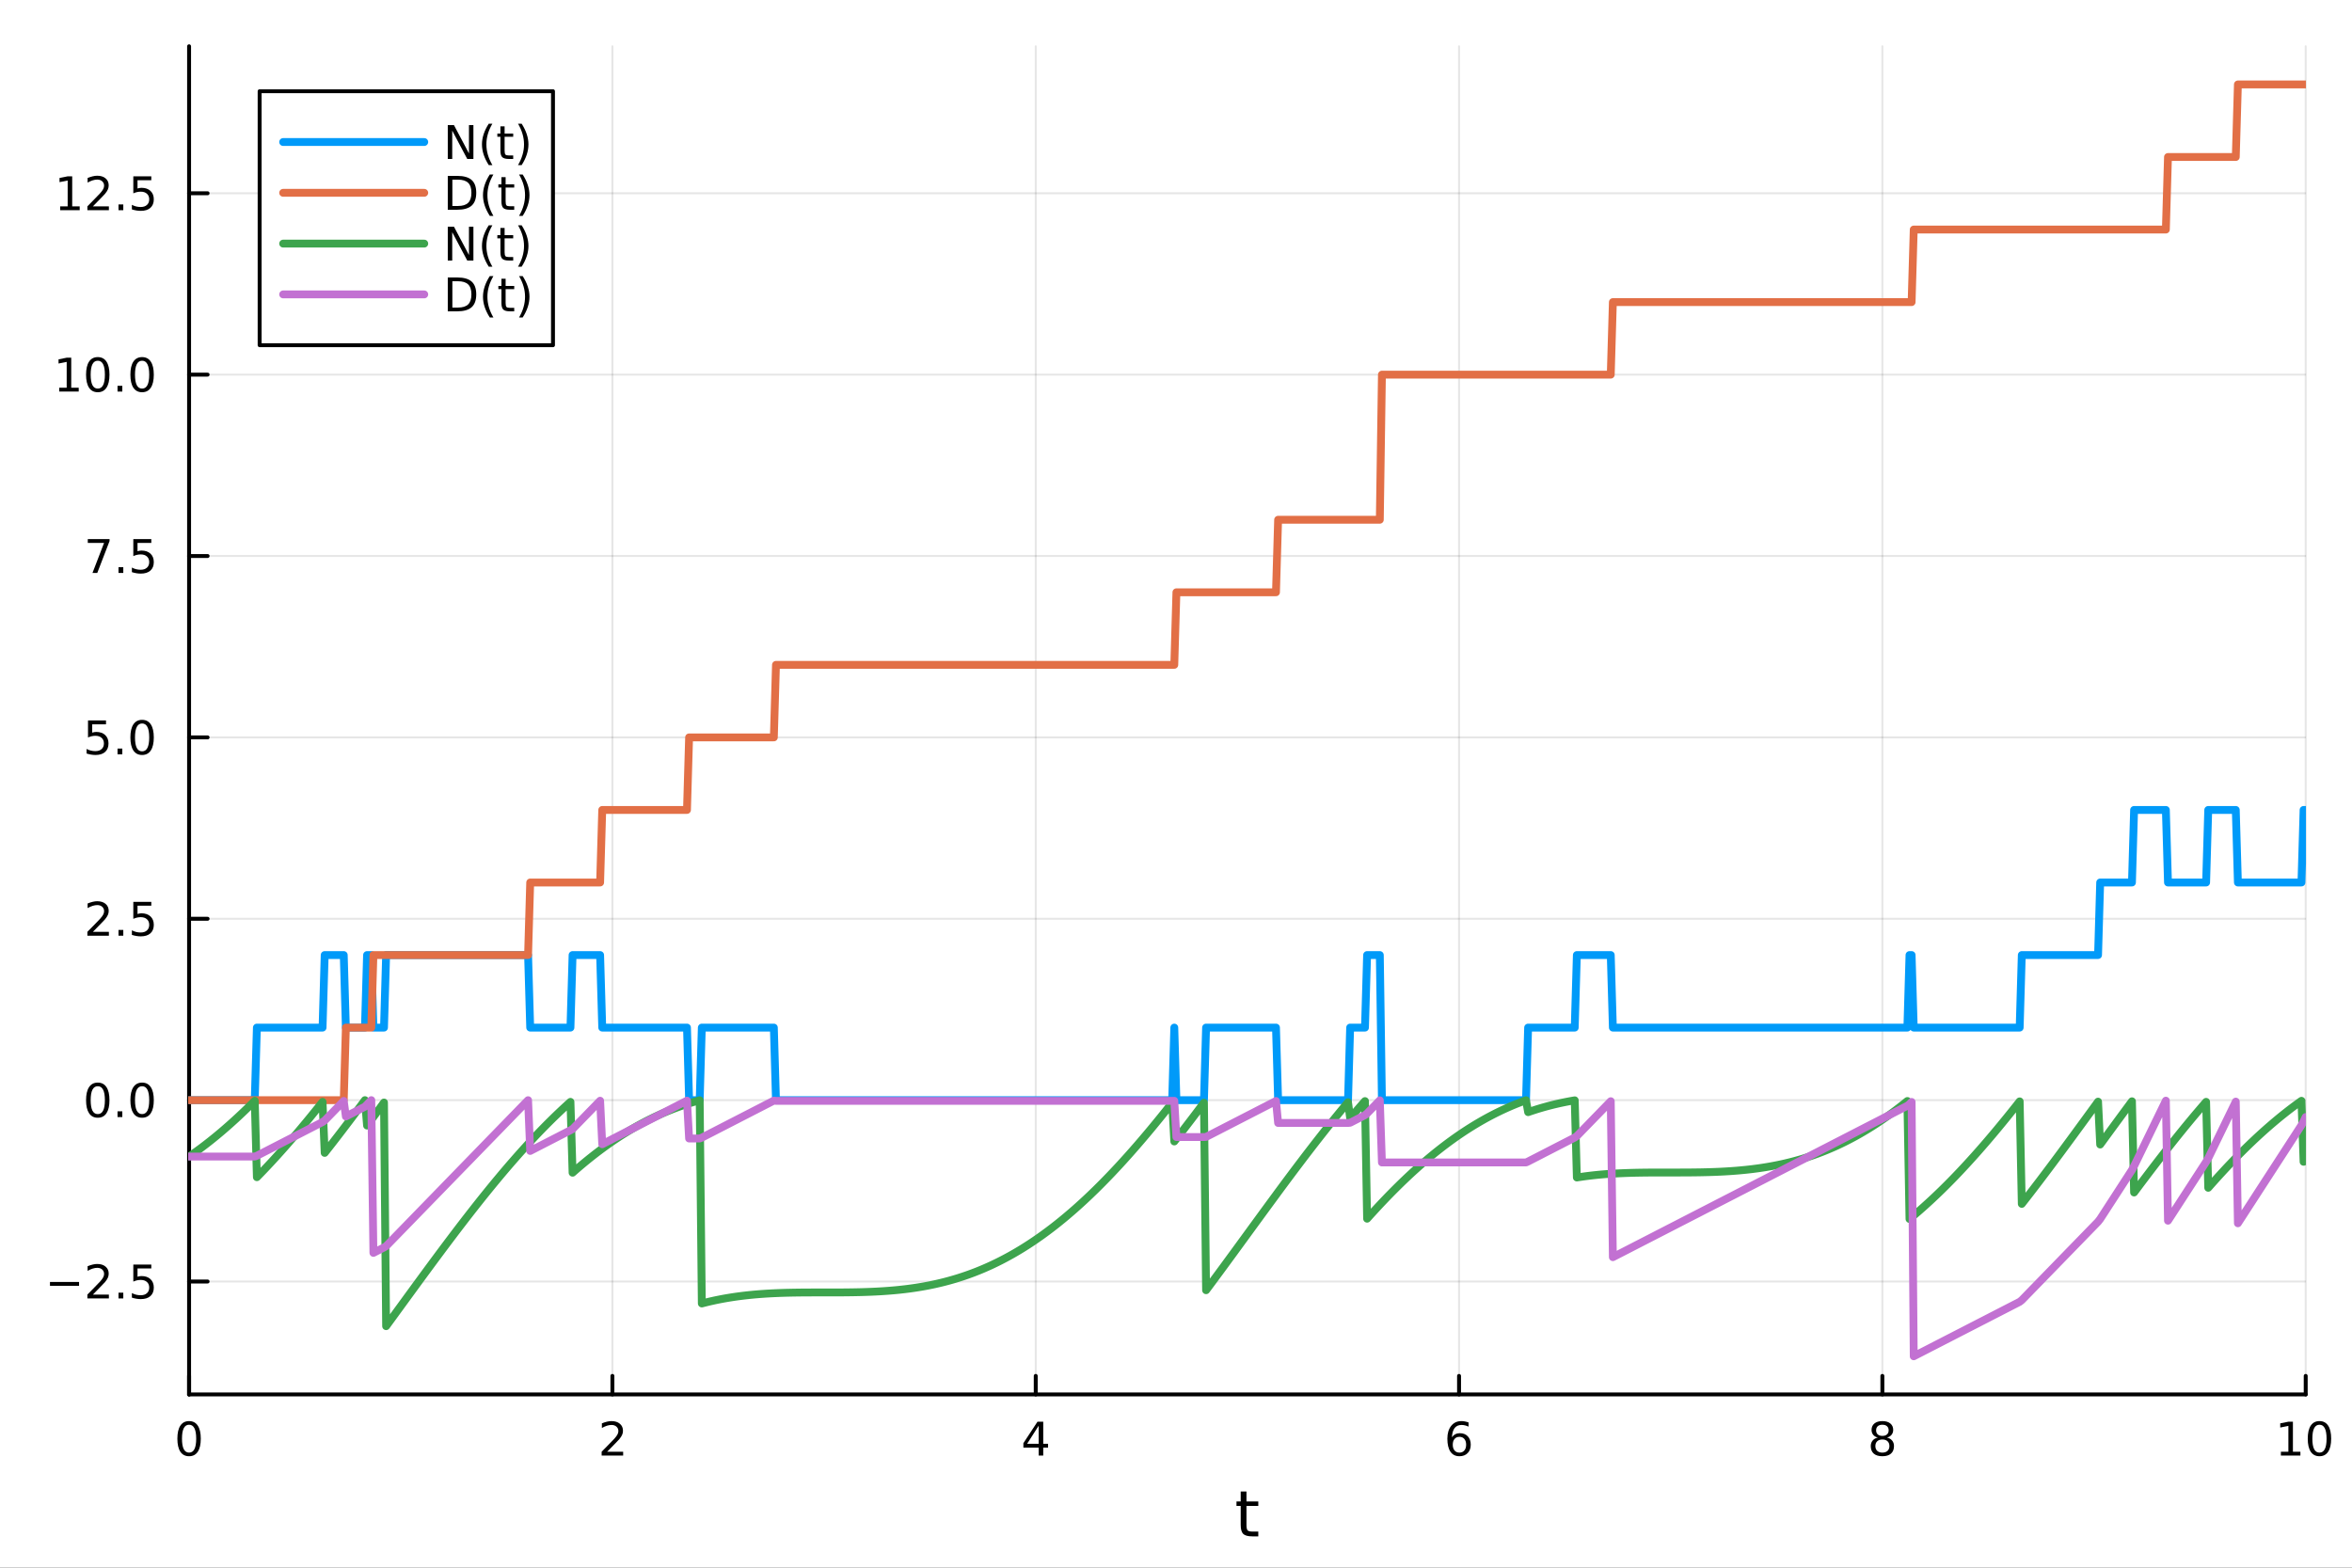 <?xml version="1.0" encoding="utf-8"?>
<svg xmlns="http://www.w3.org/2000/svg" xmlns:xlink="http://www.w3.org/1999/xlink" width="600" height="400" viewBox="0 0 2400 1600">
<rect x="0" y="0" width="2400" height="1600" fill="#333333" stroke="none"/>
<defs>
  <clipPath id="clip410">
    <rect x="0" y="0" width="2400" height="1600"/>
  </clipPath>
</defs>
<path clip-path="url(#clip410)" d="M0 1600 L2400 1600 L2400 0 L0 0  Z" fill="#ffffff" fill-rule="evenodd" fill-opacity="1"/>
<defs>
  <clipPath id="clip411">
    <rect x="480" y="0" width="1681" height="1600"/>
  </clipPath>
</defs>
<path clip-path="url(#clip410)" d="M192.941 1423.18 L2352.76 1423.18 L2352.76 47.244 L192.941 47.244  Z" fill="#ffffff" fill-rule="evenodd" fill-opacity="1"/>
<defs>
  <clipPath id="clip412">
    <rect x="192" y="47" width="2161" height="1377"/>
  </clipPath>
</defs>
<polyline clip-path="url(#clip412)" style="stroke:#000000; stroke-linecap:round; stroke-linejoin:round; stroke-width:2; stroke-opacity:0.1; fill:none" points="192.941,1423.18 192.941,47.244 "/>
<polyline clip-path="url(#clip412)" style="stroke:#000000; stroke-linecap:round; stroke-linejoin:round; stroke-width:2; stroke-opacity:0.1; fill:none" points="624.904,1423.18 624.904,47.244 "/>
<polyline clip-path="url(#clip412)" style="stroke:#000000; stroke-linecap:round; stroke-linejoin:round; stroke-width:2; stroke-opacity:0.1; fill:none" points="1056.87,1423.18 1056.87,47.244 "/>
<polyline clip-path="url(#clip412)" style="stroke:#000000; stroke-linecap:round; stroke-linejoin:round; stroke-width:2; stroke-opacity:0.1; fill:none" points="1488.83,1423.18 1488.83,47.244 "/>
<polyline clip-path="url(#clip412)" style="stroke:#000000; stroke-linecap:round; stroke-linejoin:round; stroke-width:2; stroke-opacity:0.1; fill:none" points="1920.79,1423.18 1920.79,47.244 "/>
<polyline clip-path="url(#clip412)" style="stroke:#000000; stroke-linecap:round; stroke-linejoin:round; stroke-width:2; stroke-opacity:0.1; fill:none" points="2352.76,1423.18 2352.76,47.244 "/>
<polyline clip-path="url(#clip410)" style="stroke:#000000; stroke-linecap:round; stroke-linejoin:round; stroke-width:4; stroke-opacity:1; fill:none" points="192.941,1423.18 2352.76,1423.18 "/>
<polyline clip-path="url(#clip410)" style="stroke:#000000; stroke-linecap:round; stroke-linejoin:round; stroke-width:4; stroke-opacity:1; fill:none" points="192.941,1423.18 192.941,1404.28 "/>
<polyline clip-path="url(#clip410)" style="stroke:#000000; stroke-linecap:round; stroke-linejoin:round; stroke-width:4; stroke-opacity:1; fill:none" points="624.904,1423.18 624.904,1404.28 "/>
<polyline clip-path="url(#clip410)" style="stroke:#000000; stroke-linecap:round; stroke-linejoin:round; stroke-width:4; stroke-opacity:1; fill:none" points="1056.87,1423.18 1056.87,1404.28 "/>
<polyline clip-path="url(#clip410)" style="stroke:#000000; stroke-linecap:round; stroke-linejoin:round; stroke-width:4; stroke-opacity:1; fill:none" points="1488.83,1423.18 1488.83,1404.28 "/>
<polyline clip-path="url(#clip410)" style="stroke:#000000; stroke-linecap:round; stroke-linejoin:round; stroke-width:4; stroke-opacity:1; fill:none" points="1920.79,1423.18 1920.79,1404.28 "/>
<polyline clip-path="url(#clip410)" style="stroke:#000000; stroke-linecap:round; stroke-linejoin:round; stroke-width:4; stroke-opacity:1; fill:none" points="2352.76,1423.18 2352.76,1404.28 "/>
<path clip-path="url(#clip410)" d="M192.941 1454.1 Q189.33 1454.1 187.501 1457.66 Q185.695 1461.2 185.695 1468.33 Q185.695 1475.44 187.501 1479.01 Q189.33 1482.55 192.941 1482.55 Q196.575 1482.55 198.38 1479.01 Q200.209 1475.44 200.209 1468.33 Q200.209 1461.2 198.38 1457.66 Q196.575 1454.1 192.941 1454.1 M192.941 1450.39 Q198.751 1450.39 201.806 1455 Q204.885 1459.58 204.885 1468.33 Q204.885 1477.06 201.806 1481.67 Q198.751 1486.25 192.941 1486.25 Q187.13 1486.25 184.052 1481.67 Q180.996 1477.06 180.996 1468.33 Q180.996 1459.58 184.052 1455 Q187.13 1450.39 192.941 1450.39 Z" fill="#000000" fill-rule="nonzero" fill-opacity="1" /><path clip-path="url(#clip410)" d="M619.556 1481.64 L635.876 1481.64 L635.876 1485.58 L613.932 1485.58 L613.932 1481.64 Q616.594 1478.89 621.177 1474.26 Q625.783 1469.61 626.964 1468.27 Q629.209 1465.74 630.089 1464.01 Q630.992 1462.25 630.992 1460.56 Q630.992 1457.8 629.047 1456.07 Q627.126 1454.33 624.024 1454.33 Q621.825 1454.33 619.371 1455.09 Q616.941 1455.86 614.163 1457.41 L614.163 1452.69 Q616.987 1451.55 619.441 1450.97 Q621.894 1450.39 623.931 1450.39 Q629.302 1450.39 632.496 1453.08 Q635.691 1455.77 635.691 1460.26 Q635.691 1462.39 634.88 1464.31 Q634.093 1466.2 631.987 1468.8 Q631.408 1469.47 628.306 1472.69 Q625.205 1475.88 619.556 1481.64 Z" fill="#000000" fill-rule="nonzero" fill-opacity="1" /><path clip-path="url(#clip410)" d="M1059.88 1455.09 L1048.07 1473.54 L1059.88 1473.54 L1059.88 1455.09 M1058.65 1451.02 L1064.53 1451.02 L1064.53 1473.54 L1069.46 1473.54 L1069.46 1477.43 L1064.53 1477.43 L1064.53 1485.58 L1059.88 1485.58 L1059.88 1477.43 L1044.27 1477.43 L1044.27 1472.92 L1058.65 1451.02 Z" fill="#000000" fill-rule="nonzero" fill-opacity="1" /><path clip-path="url(#clip410)" d="M1489.23 1466.44 Q1486.09 1466.44 1484.23 1468.59 Q1482.41 1470.74 1482.41 1474.49 Q1482.41 1478.22 1484.23 1480.39 Q1486.09 1482.55 1489.23 1482.55 Q1492.38 1482.55 1494.21 1480.39 Q1496.06 1478.22 1496.06 1474.49 Q1496.06 1470.74 1494.21 1468.59 Q1492.38 1466.44 1489.23 1466.44 M1498.52 1451.78 L1498.52 1456.04 Q1496.76 1455.21 1494.95 1454.77 Q1493.17 1454.33 1491.41 1454.33 Q1486.78 1454.33 1484.33 1457.45 Q1481.9 1460.58 1481.55 1466.9 Q1482.92 1464.89 1484.98 1463.82 Q1487.04 1462.73 1489.51 1462.73 Q1494.72 1462.73 1497.73 1465.9 Q1500.76 1469.05 1500.76 1474.49 Q1500.76 1479.82 1497.61 1483.03 Q1494.47 1486.25 1489.23 1486.25 Q1483.24 1486.25 1480.07 1481.67 Q1476.9 1477.06 1476.9 1468.33 Q1476.9 1460.14 1480.79 1455.28 Q1484.67 1450.39 1491.23 1450.39 Q1492.98 1450.39 1494.77 1450.74 Q1496.57 1451.09 1498.52 1451.78 Z" fill="#000000" fill-rule="nonzero" fill-opacity="1" /><path clip-path="url(#clip410)" d="M1920.79 1469.17 Q1917.46 1469.17 1915.54 1470.95 Q1913.64 1472.73 1913.64 1475.86 Q1913.64 1478.98 1915.54 1480.77 Q1917.46 1482.55 1920.79 1482.55 Q1924.13 1482.55 1926.05 1480.77 Q1927.97 1478.96 1927.97 1475.86 Q1927.97 1472.73 1926.05 1470.95 Q1924.15 1469.17 1920.79 1469.17 M1916.12 1467.18 Q1913.11 1466.44 1911.42 1464.38 Q1909.75 1462.32 1909.75 1459.35 Q1909.75 1455.21 1912.69 1452.8 Q1915.65 1450.39 1920.79 1450.39 Q1925.95 1450.39 1928.89 1452.8 Q1931.83 1455.21 1931.83 1459.35 Q1931.83 1462.32 1930.14 1464.38 Q1928.48 1466.44 1925.49 1467.18 Q1928.87 1467.96 1930.75 1470.26 Q1932.64 1472.55 1932.64 1475.86 Q1932.64 1480.88 1929.57 1483.57 Q1926.51 1486.25 1920.79 1486.25 Q1915.08 1486.25 1912 1483.57 Q1908.94 1480.88 1908.94 1475.86 Q1908.94 1472.55 1910.84 1470.26 Q1912.74 1467.96 1916.12 1467.18 M1914.4 1459.79 Q1914.4 1462.48 1916.07 1463.98 Q1917.76 1465.49 1920.79 1465.49 Q1923.8 1465.49 1925.49 1463.98 Q1927.2 1462.48 1927.2 1459.79 Q1927.2 1457.11 1925.49 1455.6 Q1923.8 1454.1 1920.79 1454.1 Q1917.76 1454.1 1916.07 1455.6 Q1914.4 1457.11 1914.4 1459.79 Z" fill="#000000" fill-rule="nonzero" fill-opacity="1" /><path clip-path="url(#clip410)" d="M2327.44 1481.64 L2335.08 1481.64 L2335.08 1455.28 L2326.77 1456.95 L2326.77 1452.69 L2335.04 1451.02 L2339.71 1451.02 L2339.71 1481.64 L2347.35 1481.64 L2347.35 1485.58 L2327.44 1485.58 L2327.44 1481.64 Z" fill="#000000" fill-rule="nonzero" fill-opacity="1" /><path clip-path="url(#clip410)" d="M2366.8 1454.1 Q2363.18 1454.1 2361.36 1457.66 Q2359.55 1461.2 2359.55 1468.33 Q2359.55 1475.44 2361.36 1479.01 Q2363.18 1482.55 2366.8 1482.55 Q2370.43 1482.55 2372.23 1479.01 Q2374.06 1475.44 2374.06 1468.33 Q2374.06 1461.2 2372.23 1457.66 Q2370.43 1454.1 2366.8 1454.1 M2366.8 1450.39 Q2372.61 1450.39 2375.66 1455 Q2378.74 1459.58 2378.74 1468.33 Q2378.74 1477.06 2375.66 1481.67 Q2372.61 1486.25 2366.8 1486.25 Q2360.99 1486.25 2357.91 1481.67 Q2354.85 1477.06 2354.85 1468.33 Q2354.85 1459.58 2357.91 1455 Q2360.99 1450.39 2366.8 1450.39 Z" fill="#000000" fill-rule="nonzero" fill-opacity="1" /><path clip-path="url(#clip410)" d="M1271.91 1522.27 L1271.91 1532.4 L1283.97 1532.4 L1283.97 1536.95 L1271.91 1536.95 L1271.91 1556.3 Q1271.91 1560.66 1273.09 1561.9 Q1274.3 1563.14 1277.96 1563.14 L1283.97 1563.14 L1283.97 1568.04 L1277.96 1568.04 Q1271.18 1568.04 1268.6 1565.53 Q1266.02 1562.98 1266.02 1556.3 L1266.02 1536.95 L1261.72 1536.95 L1261.72 1532.4 L1266.02 1532.4 L1266.02 1522.27 L1271.91 1522.27 Z" fill="#000000" fill-rule="nonzero" fill-opacity="1" /><polyline clip-path="url(#clip412)" style="stroke:#000000; stroke-linecap:round; stroke-linejoin:round; stroke-width:2; stroke-opacity:0.1; fill:none" points="192.941,1307.93 2352.76,1307.93 "/>
<polyline clip-path="url(#clip412)" style="stroke:#000000; stroke-linecap:round; stroke-linejoin:round; stroke-width:2; stroke-opacity:0.1; fill:none" points="192.941,1122.82 2352.76,1122.82 "/>
<polyline clip-path="url(#clip412)" style="stroke:#000000; stroke-linecap:round; stroke-linejoin:round; stroke-width:2; stroke-opacity:0.1; fill:none" points="192.941,937.703 2352.76,937.703 "/>
<polyline clip-path="url(#clip412)" style="stroke:#000000; stroke-linecap:round; stroke-linejoin:round; stroke-width:2; stroke-opacity:0.1; fill:none" points="192.941,752.591 2352.76,752.591 "/>
<polyline clip-path="url(#clip412)" style="stroke:#000000; stroke-linecap:round; stroke-linejoin:round; stroke-width:2; stroke-opacity:0.1; fill:none" points="192.941,567.478 2352.76,567.478 "/>
<polyline clip-path="url(#clip412)" style="stroke:#000000; stroke-linecap:round; stroke-linejoin:round; stroke-width:2; stroke-opacity:0.1; fill:none" points="192.941,382.366 2352.76,382.366 "/>
<polyline clip-path="url(#clip412)" style="stroke:#000000; stroke-linecap:round; stroke-linejoin:round; stroke-width:2; stroke-opacity:0.1; fill:none" points="192.941,197.253 2352.76,197.253 "/>
<polyline clip-path="url(#clip410)" style="stroke:#000000; stroke-linecap:round; stroke-linejoin:round; stroke-width:4; stroke-opacity:1; fill:none" points="192.941,1423.18 192.941,47.244 "/>
<polyline clip-path="url(#clip410)" style="stroke:#000000; stroke-linecap:round; stroke-linejoin:round; stroke-width:4; stroke-opacity:1; fill:none" points="192.941,1307.93 211.838,1307.93 "/>
<polyline clip-path="url(#clip410)" style="stroke:#000000; stroke-linecap:round; stroke-linejoin:round; stroke-width:4; stroke-opacity:1; fill:none" points="192.941,1122.82 211.838,1122.82 "/>
<polyline clip-path="url(#clip410)" style="stroke:#000000; stroke-linecap:round; stroke-linejoin:round; stroke-width:4; stroke-opacity:1; fill:none" points="192.941,937.703 211.838,937.703 "/>
<polyline clip-path="url(#clip410)" style="stroke:#000000; stroke-linecap:round; stroke-linejoin:round; stroke-width:4; stroke-opacity:1; fill:none" points="192.941,752.591 211.838,752.591 "/>
<polyline clip-path="url(#clip410)" style="stroke:#000000; stroke-linecap:round; stroke-linejoin:round; stroke-width:4; stroke-opacity:1; fill:none" points="192.941,567.478 211.838,567.478 "/>
<polyline clip-path="url(#clip410)" style="stroke:#000000; stroke-linecap:round; stroke-linejoin:round; stroke-width:4; stroke-opacity:1; fill:none" points="192.941,382.366 211.838,382.366 "/>
<polyline clip-path="url(#clip410)" style="stroke:#000000; stroke-linecap:round; stroke-linejoin:round; stroke-width:4; stroke-opacity:1; fill:none" points="192.941,197.253 211.838,197.253 "/>
<path clip-path="url(#clip410)" d="M50.992 1308.38 L80.668 1308.38 L80.668 1312.31 L50.992 1312.31 L50.992 1308.38 Z" fill="#000000" fill-rule="nonzero" fill-opacity="1" /><path clip-path="url(#clip410)" d="M94.788 1321.27 L111.108 1321.27 L111.108 1325.21 L89.163 1325.21 L89.163 1321.27 Q91.825 1318.52 96.409 1313.89 Q101.015 1309.24 102.196 1307.89 Q104.441 1305.37 105.321 1303.63 Q106.223 1301.87 106.223 1300.19 Q106.223 1297.43 104.279 1295.69 Q102.358 1293.96 99.256 1293.96 Q97.057 1293.96 94.603 1294.72 Q92.172 1295.49 89.395 1297.04 L89.395 1292.31 Q92.219 1291.18 94.672 1290.6 Q97.126 1290.02 99.163 1290.02 Q104.534 1290.02 107.728 1292.71 Q110.922 1295.39 110.922 1299.88 Q110.922 1302.01 110.112 1303.94 Q109.325 1305.83 107.219 1308.43 Q106.64 1309.1 103.538 1312.31 Q100.436 1315.51 94.788 1321.27 Z" fill="#000000" fill-rule="nonzero" fill-opacity="1" /><path clip-path="url(#clip410)" d="M120.922 1319.33 L125.807 1319.33 L125.807 1325.21 L120.922 1325.21 L120.922 1319.33 Z" fill="#000000" fill-rule="nonzero" fill-opacity="1" /><path clip-path="url(#clip410)" d="M136.038 1290.65 L154.394 1290.65 L154.394 1294.58 L140.32 1294.58 L140.32 1303.06 Q141.339 1302.71 142.357 1302.55 Q143.376 1302.36 144.394 1302.36 Q150.181 1302.36 153.561 1305.53 Q156.941 1308.7 156.941 1314.12 Q156.941 1319.7 153.468 1322.8 Q149.996 1325.88 143.677 1325.88 Q141.501 1325.88 139.232 1325.51 Q136.987 1325.14 134.58 1324.4 L134.58 1319.7 Q136.663 1320.83 138.885 1321.39 Q141.107 1321.94 143.584 1321.94 Q147.589 1321.94 149.927 1319.84 Q152.265 1317.73 152.265 1314.12 Q152.265 1310.51 149.927 1308.4 Q147.589 1306.3 143.584 1306.3 Q141.709 1306.3 139.834 1306.71 Q137.982 1307.13 136.038 1308.01 L136.038 1290.65 Z" fill="#000000" fill-rule="nonzero" fill-opacity="1" /><path clip-path="url(#clip410)" d="M99.765 1108.61 Q96.154 1108.61 94.325 1112.18 Q92.52 1115.72 92.52 1122.85 Q92.52 1129.96 94.325 1133.52 Q96.154 1137.06 99.765 1137.06 Q103.399 1137.06 105.205 1133.52 Q107.033 1129.96 107.033 1122.85 Q107.033 1115.72 105.205 1112.18 Q103.399 1108.61 99.765 1108.61 M99.765 1104.91 Q105.575 1104.91 108.631 1109.52 Q111.709 1114.1 111.709 1122.85 Q111.709 1131.58 108.631 1136.18 Q105.575 1140.77 99.765 1140.77 Q93.955 1140.77 90.876 1136.18 Q87.821 1131.58 87.821 1122.85 Q87.821 1114.1 90.876 1109.52 Q93.955 1104.91 99.765 1104.91 Z" fill="#000000" fill-rule="nonzero" fill-opacity="1" /><path clip-path="url(#clip410)" d="M119.927 1134.22 L124.811 1134.22 L124.811 1140.1 L119.927 1140.1 L119.927 1134.22 Z" fill="#000000" fill-rule="nonzero" fill-opacity="1" /><path clip-path="url(#clip410)" d="M144.996 1108.61 Q141.385 1108.61 139.556 1112.18 Q137.751 1115.72 137.751 1122.85 Q137.751 1129.96 139.556 1133.52 Q141.385 1137.06 144.996 1137.06 Q148.63 1137.06 150.436 1133.52 Q152.265 1129.96 152.265 1122.85 Q152.265 1115.72 150.436 1112.18 Q148.63 1108.61 144.996 1108.61 M144.996 1104.91 Q150.806 1104.91 153.862 1109.52 Q156.941 1114.1 156.941 1122.85 Q156.941 1131.58 153.862 1136.18 Q150.806 1140.77 144.996 1140.77 Q139.186 1140.77 136.107 1136.18 Q133.052 1131.58 133.052 1122.85 Q133.052 1114.1 136.107 1109.52 Q139.186 1104.91 144.996 1104.91 Z" fill="#000000" fill-rule="nonzero" fill-opacity="1" /><path clip-path="url(#clip410)" d="M94.788 951.048 L111.108 951.048 L111.108 954.983 L89.163 954.983 L89.163 951.048 Q91.825 948.293 96.409 943.664 Q101.015 939.011 102.196 937.668 Q104.441 935.145 105.321 933.409 Q106.223 931.65 106.223 929.96 Q106.223 927.206 104.279 925.469 Q102.358 923.733 99.256 923.733 Q97.057 923.733 94.603 924.497 Q92.172 925.261 89.395 926.812 L89.395 922.09 Q92.219 920.956 94.672 920.377 Q97.126 919.798 99.163 919.798 Q104.534 919.798 107.728 922.483 Q110.922 925.169 110.922 929.659 Q110.922 931.789 110.112 933.71 Q109.325 935.608 107.219 938.201 Q106.64 938.872 103.538 942.09 Q100.436 945.284 94.788 951.048 Z" fill="#000000" fill-rule="nonzero" fill-opacity="1" /><path clip-path="url(#clip410)" d="M120.922 949.104 L125.807 949.104 L125.807 954.983 L120.922 954.983 L120.922 949.104 Z" fill="#000000" fill-rule="nonzero" fill-opacity="1" /><path clip-path="url(#clip410)" d="M136.038 920.423 L154.394 920.423 L154.394 924.358 L140.32 924.358 L140.32 932.831 Q141.339 932.483 142.357 932.321 Q143.376 932.136 144.394 932.136 Q150.181 932.136 153.561 935.307 Q156.941 938.479 156.941 943.895 Q156.941 949.474 153.468 952.576 Q149.996 955.654 143.677 955.654 Q141.501 955.654 139.232 955.284 Q136.987 954.914 134.58 954.173 L134.58 949.474 Q136.663 950.608 138.885 951.164 Q141.107 951.719 143.584 951.719 Q147.589 951.719 149.927 949.613 Q152.265 947.506 152.265 943.895 Q152.265 940.284 149.927 938.178 Q147.589 936.071 143.584 936.071 Q141.709 936.071 139.834 936.488 Q137.982 936.905 136.038 937.784 L136.038 920.423 Z" fill="#000000" fill-rule="nonzero" fill-opacity="1" /><path clip-path="url(#clip410)" d="M89.811 735.311 L108.168 735.311 L108.168 739.246 L94.094 739.246 L94.094 747.718 Q95.112 747.371 96.131 747.209 Q97.149 747.024 98.168 747.024 Q103.955 747.024 107.334 750.195 Q110.714 753.366 110.714 758.783 Q110.714 764.361 107.242 767.463 Q103.77 770.542 97.45 770.542 Q95.274 770.542 93.006 770.172 Q90.76 769.801 88.353 769.061 L88.353 764.361 Q90.436 765.496 92.659 766.051 Q94.881 766.607 97.358 766.607 Q101.362 766.607 103.7 764.5 Q106.038 762.394 106.038 758.783 Q106.038 755.172 103.7 753.065 Q101.362 750.959 97.358 750.959 Q95.483 750.959 93.608 751.375 Q91.756 751.792 89.811 752.672 L89.811 735.311 Z" fill="#000000" fill-rule="nonzero" fill-opacity="1" /><path clip-path="url(#clip410)" d="M119.927 763.991 L124.811 763.991 L124.811 769.871 L119.927 769.871 L119.927 763.991 Z" fill="#000000" fill-rule="nonzero" fill-opacity="1" /><path clip-path="url(#clip410)" d="M144.996 738.389 Q141.385 738.389 139.556 741.954 Q137.751 745.496 137.751 752.625 Q137.751 759.732 139.556 763.297 Q141.385 766.838 144.996 766.838 Q148.63 766.838 150.436 763.297 Q152.265 759.732 152.265 752.625 Q152.265 745.496 150.436 741.954 Q148.63 738.389 144.996 738.389 M144.996 734.686 Q150.806 734.686 153.862 739.292 Q156.941 743.875 156.941 752.625 Q156.941 761.352 153.862 765.959 Q150.806 770.542 144.996 770.542 Q139.186 770.542 136.107 765.959 Q133.052 761.352 133.052 752.625 Q133.052 743.875 136.107 739.292 Q139.186 734.686 144.996 734.686 Z" fill="#000000" fill-rule="nonzero" fill-opacity="1" /><path clip-path="url(#clip410)" d="M89.58 550.198 L111.802 550.198 L111.802 552.189 L99.256 584.758 L94.371 584.758 L106.177 554.133 L89.58 554.133 L89.58 550.198 Z" fill="#000000" fill-rule="nonzero" fill-opacity="1" /><path clip-path="url(#clip410)" d="M120.922 578.879 L125.807 578.879 L125.807 584.758 L120.922 584.758 L120.922 578.879 Z" fill="#000000" fill-rule="nonzero" fill-opacity="1" /><path clip-path="url(#clip410)" d="M136.038 550.198 L154.394 550.198 L154.394 554.133 L140.32 554.133 L140.32 562.606 Q141.339 562.258 142.357 562.096 Q143.376 561.911 144.394 561.911 Q150.181 561.911 153.561 565.082 Q156.941 568.254 156.941 573.67 Q156.941 579.249 153.468 582.351 Q149.996 585.429 143.677 585.429 Q141.501 585.429 139.232 585.059 Q136.987 584.689 134.58 583.948 L134.58 579.249 Q136.663 580.383 138.885 580.939 Q141.107 581.494 143.584 581.494 Q147.589 581.494 149.927 579.388 Q152.265 577.281 152.265 573.67 Q152.265 570.059 149.927 567.953 Q147.589 565.846 143.584 565.846 Q141.709 565.846 139.834 566.263 Q137.982 566.68 136.038 567.559 L136.038 550.198 Z" fill="#000000" fill-rule="nonzero" fill-opacity="1" /><path clip-path="url(#clip410)" d="M60.413 395.711 L68.052 395.711 L68.052 369.345 L59.742 371.012 L59.742 366.752 L68.006 365.086 L72.682 365.086 L72.682 395.711 L80.321 395.711 L80.321 399.646 L60.413 399.646 L60.413 395.711 Z" fill="#000000" fill-rule="nonzero" fill-opacity="1" /><path clip-path="url(#clip410)" d="M99.765 368.164 Q96.154 368.164 94.325 371.729 Q92.52 375.271 92.52 382.4 Q92.52 389.507 94.325 393.072 Q96.154 396.613 99.765 396.613 Q103.399 396.613 105.205 393.072 Q107.033 389.507 107.033 382.4 Q107.033 375.271 105.205 371.729 Q103.399 368.164 99.765 368.164 M99.765 364.461 Q105.575 364.461 108.631 369.067 Q111.709 373.65 111.709 382.4 Q111.709 391.127 108.631 395.734 Q105.575 400.317 99.765 400.317 Q93.955 400.317 90.876 395.734 Q87.821 391.127 87.821 382.4 Q87.821 373.65 90.876 369.067 Q93.955 364.461 99.765 364.461 Z" fill="#000000" fill-rule="nonzero" fill-opacity="1" /><path clip-path="url(#clip410)" d="M119.927 393.766 L124.811 393.766 L124.811 399.646 L119.927 399.646 L119.927 393.766 Z" fill="#000000" fill-rule="nonzero" fill-opacity="1" /><path clip-path="url(#clip410)" d="M144.996 368.164 Q141.385 368.164 139.556 371.729 Q137.751 375.271 137.751 382.4 Q137.751 389.507 139.556 393.072 Q141.385 396.613 144.996 396.613 Q148.63 396.613 150.436 393.072 Q152.265 389.507 152.265 382.4 Q152.265 375.271 150.436 371.729 Q148.63 368.164 144.996 368.164 M144.996 364.461 Q150.806 364.461 153.862 369.067 Q156.941 373.65 156.941 382.4 Q156.941 391.127 153.862 395.734 Q150.806 400.317 144.996 400.317 Q139.186 400.317 136.107 395.734 Q133.052 391.127 133.052 382.4 Q133.052 373.65 136.107 369.067 Q139.186 364.461 144.996 364.461 Z" fill="#000000" fill-rule="nonzero" fill-opacity="1" /><path clip-path="url(#clip410)" d="M61.409 210.598 L69.048 210.598 L69.048 184.232 L60.737 185.899 L60.737 181.64 L69.001 179.973 L73.677 179.973 L73.677 210.598 L81.316 210.598 L81.316 214.533 L61.409 214.533 L61.409 210.598 Z" fill="#000000" fill-rule="nonzero" fill-opacity="1" /><path clip-path="url(#clip410)" d="M94.788 210.598 L111.108 210.598 L111.108 214.533 L89.163 214.533 L89.163 210.598 Q91.825 207.843 96.409 203.214 Q101.015 198.561 102.196 197.218 Q104.441 194.695 105.321 192.959 Q106.223 191.2 106.223 189.51 Q106.223 186.756 104.279 185.019 Q102.358 183.283 99.256 183.283 Q97.057 183.283 94.603 184.047 Q92.172 184.811 89.395 186.362 L89.395 181.64 Q92.219 180.506 94.672 179.927 Q97.126 179.348 99.163 179.348 Q104.534 179.348 107.728 182.033 Q110.922 184.719 110.922 189.209 Q110.922 191.339 110.112 193.26 Q109.325 195.158 107.219 197.751 Q106.64 198.422 103.538 201.64 Q100.436 204.834 94.788 210.598 Z" fill="#000000" fill-rule="nonzero" fill-opacity="1" /><path clip-path="url(#clip410)" d="M120.922 208.654 L125.807 208.654 L125.807 214.533 L120.922 214.533 L120.922 208.654 Z" fill="#000000" fill-rule="nonzero" fill-opacity="1" /><path clip-path="url(#clip410)" d="M136.038 179.973 L154.394 179.973 L154.394 183.908 L140.32 183.908 L140.32 192.381 Q141.339 192.033 142.357 191.871 Q143.376 191.686 144.394 191.686 Q150.181 191.686 153.561 194.857 Q156.941 198.029 156.941 203.445 Q156.941 209.024 153.468 212.126 Q149.996 215.204 143.677 215.204 Q141.501 215.204 139.232 214.834 Q136.987 214.464 134.58 213.723 L134.58 209.024 Q136.663 210.158 138.885 210.714 Q141.107 211.269 143.584 211.269 Q147.589 211.269 149.927 209.163 Q152.265 207.056 152.265 203.445 Q152.265 199.834 149.927 197.728 Q147.589 195.621 143.584 195.621 Q141.709 195.621 139.834 196.038 Q137.982 196.455 136.038 197.334 L136.038 179.973 Z" fill="#000000" fill-rule="nonzero" fill-opacity="1" /><polyline clip-path="url(#clip412)" style="stroke:#009af9; stroke-linecap:round; stroke-linejoin:round; stroke-width:8; stroke-opacity:1; fill:none" points="192.941,1122.82 195.103,1122.82 197.265,1122.82 199.427,1122.82 201.589,1122.82 203.751,1122.82 205.912,1122.82 208.074,1122.82 210.236,1122.82 212.398,1122.82 214.56,1122.82 216.722,1122.82 218.884,1122.82 221.046,1122.82 223.208,1122.82 225.37,1122.82 227.532,1122.82 229.694,1122.82 231.856,1122.82 234.018,1122.82 236.18,1122.82 238.342,1122.82 240.504,1122.82 242.666,1122.82 244.828,1122.82 246.99,1122.82 249.152,1122.82 251.314,1122.82 253.476,1122.82 255.638,1122.82 257.8,1122.82 259.962,1122.82 262.124,1048.77 264.286,1048.77 266.448,1048.77 268.61,1048.77 270.772,1048.77 272.934,1048.77 275.096,1048.77 277.258,1048.77 279.42,1048.77 281.582,1048.77 283.744,1048.77 285.906,1048.77 288.068,1048.77 290.23,1048.77 292.392,1048.77 294.554,1048.77 296.716,1048.77 298.878,1048.77 301.039,1048.77 303.201,1048.77 305.363,1048.77 307.525,1048.77 309.687,1048.77 311.849,1048.77 314.011,1048.77 316.173,1048.77 318.335,1048.77 320.497,1048.77 322.659,1048.77 324.821,1048.77 326.983,1048.77 329.145,1048.77 331.307,974.726 333.469,974.726 335.631,974.726 337.793,974.726 339.955,974.726 342.117,974.726 344.279,974.726 346.441,974.726 348.603,974.726 350.765,974.726 352.927,1048.77 355.089,1048.77 357.251,1048.77 359.413,1048.77 361.575,1048.77 363.737,1048.77 365.899,1048.77 368.061,1048.77 370.223,1048.77 372.385,1048.77 374.547,974.726 376.709,974.726 378.871,974.726 381.033,1048.77 383.195,1048.77 385.357,1048.77 387.519,1048.77 389.681,1048.77 391.843,1048.77 394.005,974.726 396.166,974.726 398.328,974.726 400.49,974.726 402.652,974.726 404.814,974.726 406.976,974.726 409.138,974.726 411.3,974.726 413.462,974.726 415.624,974.726 417.786,974.726 419.948,974.726 422.11,974.726 424.272,974.726 426.434,974.726 428.596,974.726 430.758,974.726 432.92,974.726 435.082,974.726 437.244,974.726 439.406,974.726 441.568,974.726 443.73,974.726 445.892,974.726 448.054,974.726 450.216,974.726 452.378,974.726 454.54,974.726 456.702,974.726 458.864,974.726 461.026,974.726 463.188,974.726 465.35,974.726 467.512,974.726 469.674,974.726 471.836,974.726 473.998,974.726 476.16,974.726 478.322,974.726 480.484,974.726 482.646,974.726 484.808,974.726 486.97,974.726 489.132,974.726 491.293,974.726 493.455,974.726 495.617,974.726 497.779,974.726 499.941,974.726 502.103,974.726 504.265,974.726 506.427,974.726 508.589,974.726 510.751,974.726 512.913,974.726 515.075,974.726 517.237,974.726 519.399,974.726 521.561,974.726 523.723,974.726 525.885,974.726 528.047,974.726 530.209,974.726 532.371,974.726 534.533,974.726 536.695,974.726 538.857,974.726 541.019,1048.77 543.181,1048.77 545.343,1048.77 547.505,1048.77 549.667,1048.77 551.829,1048.77 553.991,1048.77 556.153,1048.77 558.315,1048.77 560.477,1048.77 562.639,1048.77 564.801,1048.77 566.963,1048.77 569.125,1048.77 571.287,1048.77 573.449,1048.77 575.611,1048.77 577.773,1048.77 579.935,1048.77 582.097,1048.77 584.259,974.726 586.42,974.726 588.582,974.726 590.744,974.726 592.906,974.726 595.068,974.726 597.23,974.726 599.392,974.726 601.554,974.726 603.716,974.726 605.878,974.726 608.04,974.726 610.202,974.726 612.364,974.726 614.526,1048.77 616.688,1048.77 618.85,1048.77 621.012,1048.77 623.174,1048.77 625.336,1048.77 627.498,1048.77 629.66,1048.77 631.822,1048.77 633.984,1048.77 636.146,1048.77 638.308,1048.77 640.47,1048.77 642.632,1048.77 644.794,1048.77 646.956,1048.77 649.118,1048.77 651.28,1048.77 653.442,1048.77 655.604,1048.77 657.766,1048.77 659.928,1048.77 662.09,1048.77 664.252,1048.77 666.414,1048.77 668.576,1048.77 670.738,1048.77 672.9,1048.77 675.062,1048.77 677.224,1048.77 679.386,1048.77 681.547,1048.77 683.709,1048.77 685.871,1048.77 688.033,1048.77 690.195,1048.77 692.357,1048.77 694.519,1048.77 696.681,1048.77 698.843,1048.77 701.005,1048.77 703.167,1122.82 705.329,1122.82 707.491,1122.82 709.653,1122.82 711.815,1122.82 713.977,1122.82 716.139,1048.77 718.301,1048.77 720.463,1048.77 722.625,1048.77 724.787,1048.77 726.949,1048.77 729.111,1048.77 731.273,1048.77 733.435,1048.77 735.597,1048.77 737.759,1048.77 739.921,1048.77 742.083,1048.77 744.245,1048.77 746.407,1048.77 748.569,1048.77 750.731,1048.77 752.893,1048.77 755.055,1048.77 757.217,1048.77 759.379,1048.77 761.541,1048.77 763.703,1048.77 765.865,1048.77 768.027,1048.77 770.189,1048.77 772.351,1048.77 774.513,1048.77 776.674,1048.77 778.836,1048.77 780.998,1048.77 783.16,1048.77 785.322,1048.77 787.484,1048.77 789.646,1048.77 791.808,1122.82 793.97,1122.82 796.132,1122.82 798.294,1122.82 800.456,1122.82 802.618,1122.82 804.78,1122.82 806.942,1122.82 809.104,1122.82 811.266,1122.82 813.428,1122.82 815.59,1122.82 817.752,1122.82 819.914,1122.82 822.076,1122.82 824.238,1122.82 826.4,1122.82 828.562,1122.82 830.724,1122.82 832.886,1122.82 835.048,1122.82 837.21,1122.82 839.372,1122.82 841.534,1122.82 843.696,1122.82 845.858,1122.82 848.02,1122.82 850.182,1122.82 852.344,1122.82 854.506,1122.82 856.668,1122.82 858.83,1122.82 860.992,1122.82 863.154,1122.82 865.316,1122.82 867.478,1122.82 869.64,1122.82 871.801,1122.82 873.963,1122.82 876.125,1122.82 878.287,1122.82 880.449,1122.82 882.611,1122.82 884.773,1122.82 886.935,1122.82 889.097,1122.82 891.259,1122.82 893.421,1122.82 895.583,1122.82 897.745,1122.82 899.907,1122.82 902.069,1122.82 904.231,1122.82 906.393,1122.82 908.555,1122.82 910.717,1122.82 912.879,1122.82 915.041,1122.82 917.203,1122.82 919.365,1122.82 921.527,1122.82 923.689,1122.82 925.851,1122.82 928.013,1122.82 930.175,1122.82 932.337,1122.82 934.499,1122.82 936.661,1122.82 938.823,1122.82 940.985,1122.82 943.147,1122.82 945.309,1122.82 947.471,1122.82 949.633,1122.82 951.795,1122.82 953.957,1122.82 956.119,1122.82 958.281,1122.82 960.443,1122.82 962.605,1122.82 964.767,1122.82 966.928,1122.82 969.09,1122.82 971.252,1122.82 973.414,1122.82 975.576,1122.82 977.738,1122.82 979.9,1122.82 982.062,1122.82 984.224,1122.82 986.386,1122.82 988.548,1122.82 990.71,1122.82 992.872,1122.82 995.034,1122.82 997.196,1122.82 999.358,1122.82 1001.52,1122.82 1003.68,1122.82 1005.84,1122.82 1008.01,1122.82 1010.17,1122.82 1012.33,1122.82 1014.49,1122.82 1016.65,1122.82 1018.82,1122.82 1020.98,1122.82 1023.14,1122.82 1025.3,1122.82 1027.46,1122.82 1029.63,1122.82 1031.79,1122.82 1033.95,1122.82 1036.11,1122.82 1038.27,1122.82 1040.44,1122.82 1042.6,1122.82 1044.76,1122.82 1046.92,1122.82 1049.08,1122.82 1051.25,1122.82 1053.41,1122.82 1055.57,1122.82 1057.73,1122.82 1059.89,1122.82 1062.06,1122.82 1064.22,1122.82 1066.38,1122.82 1068.54,1122.82 1070.7,1122.82 1072.87,1122.82 1075.03,1122.82 1077.19,1122.82 1079.35,1122.82 1081.51,1122.82 1083.68,1122.82 1085.84,1122.82 1088,1122.82 1090.16,1122.82 1092.32,1122.82 1094.49,1122.82 1096.65,1122.82 1098.81,1122.82 1100.97,1122.82 1103.13,1122.82 1105.3,1122.82 1107.46,1122.82 1109.62,1122.82 1111.78,1122.82 1113.94,1122.82 1116.1,1122.82 1118.27,1122.82 1120.43,1122.82 1122.59,1122.82 1124.75,1122.82 1126.91,1122.82 1129.08,1122.82 1131.24,1122.82 1133.4,1122.82 1135.56,1122.82 1137.72,1122.82 1139.89,1122.82 1142.05,1122.82 1144.21,1122.82 1146.37,1122.82 1148.53,1122.82 1150.7,1122.82 1152.86,1122.82 1155.02,1122.82 1157.18,1122.82 1159.34,1122.82 1161.51,1122.82 1163.67,1122.82 1165.83,1122.82 1167.99,1122.82 1170.15,1122.82 1172.32,1122.82 1174.48,1122.82 1176.64,1122.82 1178.8,1122.82 1180.96,1122.82 1183.13,1122.82 1185.29,1122.82 1187.45,1122.82 1189.61,1122.82 1191.77,1122.82 1193.94,1122.82 1196.1,1122.82 1198.26,1048.77 1200.42,1122.82 1202.58,1122.82 1204.75,1122.82 1206.91,1122.82 1209.07,1122.82 1211.23,1122.82 1213.39,1122.82 1215.56,1122.82 1217.72,1122.82 1219.88,1122.82 1222.04,1122.82 1224.2,1122.82 1226.37,1122.82 1228.53,1122.82 1230.69,1048.77 1232.85,1048.77 1235.01,1048.77 1237.18,1048.77 1239.34,1048.77 1241.5,1048.77 1243.66,1048.77 1245.82,1048.77 1247.99,1048.77 1250.15,1048.77 1252.31,1048.77 1254.47,1048.77 1256.63,1048.77 1258.8,1048.77 1260.96,1048.77 1263.12,1048.77 1265.28,1048.77 1267.44,1048.77 1269.61,1048.77 1271.77,1048.77 1273.93,1048.77 1276.09,1048.77 1278.25,1048.77 1280.42,1048.77 1282.58,1048.77 1284.74,1048.77 1286.9,1048.77 1289.06,1048.77 1291.23,1048.77 1293.39,1048.77 1295.55,1048.77 1297.71,1048.77 1299.87,1048.77 1302.03,1048.77 1304.2,1122.82 1306.36,1122.82 1308.52,1122.82 1310.68,1122.82 1312.84,1122.82 1315.01,1122.82 1317.17,1122.82 1319.33,1122.82 1321.49,1122.82 1323.65,1122.82 1325.82,1122.82 1327.98,1122.82 1330.14,1122.82 1332.3,1122.82 1334.46,1122.82 1336.63,1122.82 1338.79,1122.82 1340.95,1122.82 1343.11,1122.82 1345.27,1122.82 1347.44,1122.82 1349.6,1122.82 1351.76,1122.82 1353.92,1122.82 1356.08,1122.82 1358.25,1122.82 1360.41,1122.82 1362.57,1122.82 1364.73,1122.82 1366.89,1122.82 1369.06,1122.82 1371.22,1122.82 1373.38,1122.82 1375.54,1122.82 1377.7,1048.77 1379.87,1048.77 1382.03,1048.77 1384.19,1048.77 1386.35,1048.77 1388.51,1048.77 1390.68,1048.77 1392.84,1048.77 1395,974.726 1397.16,974.726 1399.32,974.726 1401.49,974.726 1403.65,974.726 1405.81,974.726 1407.97,974.726 1410.13,1122.82 1412.3,1122.82 1414.46,1122.82 1416.62,1122.82 1418.78,1122.82 1420.94,1122.82 1423.11,1122.82 1425.27,1122.82 1427.43,1122.82 1429.59,1122.82 1431.75,1122.82 1433.92,1122.82 1436.08,1122.82 1438.24,1122.82 1440.4,1122.82 1442.56,1122.82 1444.73,1122.82 1446.89,1122.82 1449.05,1122.82 1451.21,1122.82 1453.37,1122.82 1455.54,1122.82 1457.7,1122.82 1459.86,1122.82 1462.02,1122.82 1464.18,1122.82 1466.35,1122.82 1468.51,1122.82 1470.67,1122.82 1472.83,1122.82 1474.99,1122.82 1477.16,1122.82 1479.32,1122.82 1481.48,1122.82 1483.64,1122.82 1485.8,1122.82 1487.97,1122.82 1490.13,1122.82 1492.29,1122.82 1494.45,1122.82 1496.61,1122.82 1498.77,1122.82 1500.94,1122.82 1503.1,1122.82 1505.26,1122.82 1507.42,1122.82 1509.58,1122.82 1511.75,1122.82 1513.91,1122.82 1516.07,1122.82 1518.23,1122.82 1520.39,1122.82 1522.56,1122.82 1524.72,1122.82 1526.88,1122.82 1529.04,1122.82 1531.2,1122.82 1533.37,1122.82 1535.53,1122.82 1537.69,1122.82 1539.85,1122.82 1542.01,1122.82 1544.18,1122.82 1546.34,1122.82 1548.5,1122.82 1550.66,1122.82 1552.82,1122.82 1554.99,1122.82 1557.15,1122.82 1559.31,1048.77 1561.47,1048.77 1563.63,1048.77 1565.8,1048.77 1567.96,1048.77 1570.12,1048.77 1572.28,1048.77 1574.44,1048.77 1576.61,1048.77 1578.77,1048.77 1580.93,1048.77 1583.09,1048.77 1585.25,1048.77 1587.42,1048.77 1589.58,1048.77 1591.74,1048.77 1593.9,1048.77 1596.06,1048.77 1598.23,1048.77 1600.39,1048.77 1602.55,1048.77 1604.71,1048.77 1606.87,1048.77 1609.04,974.726 1611.2,974.726 1613.36,974.726 1615.52,974.726 1617.68,974.726 1619.85,974.726 1622.01,974.726 1624.17,974.726 1626.33,974.726 1628.49,974.726 1630.66,974.726 1632.82,974.726 1634.98,974.726 1637.14,974.726 1639.3,974.726 1641.47,974.726 1643.63,974.726 1645.79,1048.77 1647.95,1048.77 1650.11,1048.77 1652.28,1048.77 1654.44,1048.77 1656.6,1048.77 1658.76,1048.77 1660.92,1048.77 1663.09,1048.77 1665.25,1048.77 1667.41,1048.77 1669.57,1048.77 1671.73,1048.77 1673.9,1048.77 1676.06,1048.77 1678.22,1048.77 1680.38,1048.77 1682.54,1048.77 1684.7,1048.77 1686.87,1048.77 1689.03,1048.77 1691.19,1048.77 1693.35,1048.77 1695.51,1048.77 1697.68,1048.77 1699.84,1048.77 1702,1048.77 1704.16,1048.77 1706.32,1048.77 1708.49,1048.77 1710.65,1048.77 1712.81,1048.77 1714.97,1048.77 1717.13,1048.77 1719.3,1048.77 1721.46,1048.77 1723.62,1048.77 1725.78,1048.77 1727.94,1048.77 1730.11,1048.77 1732.27,1048.77 1734.43,1048.77 1736.59,1048.77 1738.75,1048.77 1740.92,1048.77 1743.08,1048.77 1745.24,1048.77 1747.4,1048.77 1749.56,1048.77 1751.73,1048.77 1753.89,1048.77 1756.05,1048.77 1758.21,1048.77 1760.37,1048.77 1762.54,1048.77 1764.7,1048.77 1766.86,1048.77 1769.02,1048.77 1771.18,1048.77 1773.35,1048.77 1775.51,1048.77 1777.67,1048.77 1779.83,1048.77 1781.99,1048.77 1784.16,1048.77 1786.32,1048.77 1788.48,1048.77 1790.64,1048.77 1792.8,1048.77 1794.97,1048.77 1797.13,1048.77 1799.29,1048.77 1801.45,1048.77 1803.61,1048.77 1805.78,1048.77 1807.94,1048.77 1810.1,1048.77 1812.26,1048.77 1814.42,1048.77 1816.59,1048.77 1818.75,1048.77 1820.91,1048.77 1823.07,1048.77 1825.23,1048.77 1827.4,1048.77 1829.56,1048.77 1831.72,1048.77 1833.88,1048.77 1836.04,1048.77 1838.21,1048.77 1840.37,1048.77 1842.53,1048.77 1844.69,1048.77 1846.85,1048.77 1849.02,1048.77 1851.18,1048.77 1853.34,1048.77 1855.5,1048.77 1857.66,1048.77 1859.83,1048.77 1861.99,1048.77 1864.15,1048.77 1866.31,1048.77 1868.47,1048.77 1870.63,1048.77 1872.8,1048.77 1874.96,1048.77 1877.12,1048.77 1879.28,1048.77 1881.44,1048.77 1883.61,1048.77 1885.77,1048.77 1887.93,1048.77 1890.09,1048.77 1892.25,1048.77 1894.42,1048.77 1896.58,1048.77 1898.74,1048.77 1900.9,1048.77 1903.06,1048.77 1905.23,1048.77 1907.39,1048.77 1909.55,1048.77 1911.71,1048.77 1913.87,1048.77 1916.04,1048.77 1918.2,1048.77 1920.36,1048.77 1922.52,1048.77 1924.68,1048.77 1926.85,1048.77 1929.01,1048.77 1931.17,1048.77 1933.33,1048.77 1935.49,1048.77 1937.66,1048.77 1939.82,1048.77 1941.98,1048.77 1944.14,1048.77 1946.3,1048.77 1948.47,974.726 1950.63,974.726 1952.79,1048.77 1954.95,1048.77 1957.11,1048.77 1959.28,1048.77 1961.44,1048.77 1963.6,1048.77 1965.76,1048.77 1967.92,1048.77 1970.09,1048.77 1972.25,1048.77 1974.41,1048.77 1976.57,1048.77 1978.73,1048.77 1980.9,1048.77 1983.06,1048.77 1985.22,1048.77 1987.38,1048.77 1989.54,1048.77 1991.71,1048.77 1993.87,1048.77 1996.03,1048.77 1998.19,1048.77 2000.35,1048.77 2002.52,1048.77 2004.68,1048.77 2006.84,1048.77 2009,1048.77 2011.16,1048.77 2013.33,1048.77 2015.49,1048.77 2017.65,1048.77 2019.81,1048.77 2021.97,1048.77 2024.14,1048.77 2026.3,1048.77 2028.46,1048.77 2030.62,1048.77 2032.78,1048.77 2034.95,1048.77 2037.11,1048.77 2039.27,1048.77 2041.43,1048.77 2043.59,1048.77 2045.76,1048.77 2047.92,1048.77 2050.08,1048.77 2052.24,1048.77 2054.4,1048.77 2056.57,1048.77 2058.73,1048.77 2060.89,1048.77 2063.05,974.726 2065.21,974.726 2067.37,974.726 2069.54,974.726 2071.7,974.726 2073.86,974.726 2076.02,974.726 2078.18,974.726 2080.35,974.726 2082.51,974.726 2084.67,974.726 2086.83,974.726 2088.99,974.726 2091.16,974.726 2093.32,974.726 2095.48,974.726 2097.64,974.726 2099.8,974.726 2101.97,974.726 2104.13,974.726 2106.29,974.726 2108.45,974.726 2110.61,974.726 2112.78,974.726 2114.94,974.726 2117.1,974.726 2119.26,974.726 2121.42,974.726 2123.59,974.726 2125.75,974.726 2127.91,974.726 2130.07,974.726 2132.23,974.726 2134.4,974.726 2136.56,974.726 2138.72,974.726 2140.88,974.726 2143.04,900.681 2145.21,900.681 2147.37,900.681 2149.53,900.681 2151.69,900.681 2153.85,900.681 2156.02,900.681 2158.18,900.681 2160.34,900.681 2162.5,900.681 2164.66,900.681 2166.83,900.681 2168.99,900.681 2171.15,900.681 2173.31,900.681 2175.47,900.681 2177.64,826.636 2179.8,826.636 2181.96,826.636 2184.12,826.636 2186.28,826.636 2188.45,826.636 2190.61,826.636 2192.77,826.636 2194.93,826.636 2197.09,826.636 2199.26,826.636 2201.42,826.636 2203.58,826.636 2205.74,826.636 2207.9,826.636 2210.07,826.636 2212.23,900.681 2214.39,900.681 2216.55,900.681 2218.71,900.681 2220.88,900.681 2223.04,900.681 2225.2,900.681 2227.36,900.681 2229.52,900.681 2231.69,900.681 2233.85,900.681 2236.01,900.681 2238.17,900.681 2240.33,900.681 2242.5,900.681 2244.66,900.681 2246.82,900.681 2248.98,900.681 2251.14,900.681 2253.3,826.636 2255.47,826.636 2257.63,826.636 2259.79,826.636 2261.95,826.636 2264.11,826.636 2266.28,826.636 2268.44,826.636 2270.6,826.636 2272.76,826.636 2274.92,826.636 2277.09,826.636 2279.25,826.636 2281.41,826.636 2283.57,900.681 2285.73,900.681 2287.9,900.681 2290.06,900.681 2292.22,900.681 2294.38,900.681 2296.54,900.681 2298.71,900.681 2300.87,900.681 2303.03,900.681 2305.19,900.681 2307.35,900.681 2309.52,900.681 2311.68,900.681 2313.84,900.681 2316,900.681 2318.16,900.681 2320.33,900.681 2322.49,900.681 2324.65,900.681 2326.81,900.681 2328.97,900.681 2331.14,900.681 2333.3,900.681 2335.46,900.681 2337.62,900.681 2339.78,900.681 2341.95,900.681 2344.11,900.681 2346.27,900.681 2348.43,900.681 2350.59,826.636 2352.76,826.636 "/>
<polyline clip-path="url(#clip412)" style="stroke:#e26f46; stroke-linecap:round; stroke-linejoin:round; stroke-width:8; stroke-opacity:1; fill:none" points="192.941,1122.82 195.103,1122.82 197.265,1122.82 199.427,1122.82 201.589,1122.82 203.751,1122.82 205.912,1122.82 208.074,1122.82 210.236,1122.82 212.398,1122.82 214.56,1122.82 216.722,1122.82 218.884,1122.82 221.046,1122.82 223.208,1122.82 225.37,1122.82 227.532,1122.82 229.694,1122.82 231.856,1122.82 234.018,1122.82 236.18,1122.82 238.342,1122.82 240.504,1122.82 242.666,1122.82 244.828,1122.82 246.99,1122.82 249.152,1122.82 251.314,1122.82 253.476,1122.82 255.638,1122.82 257.8,1122.82 259.962,1122.82 262.124,1122.82 264.286,1122.82 266.448,1122.82 268.61,1122.82 270.772,1122.82 272.934,1122.82 275.096,1122.82 277.258,1122.82 279.42,1122.82 281.582,1122.82 283.744,1122.82 285.906,1122.82 288.068,1122.82 290.23,1122.82 292.392,1122.82 294.554,1122.82 296.716,1122.82 298.878,1122.82 301.039,1122.82 303.201,1122.82 305.363,1122.82 307.525,1122.82 309.687,1122.82 311.849,1122.82 314.011,1122.82 316.173,1122.82 318.335,1122.82 320.497,1122.82 322.659,1122.82 324.821,1122.82 326.983,1122.82 329.145,1122.82 331.307,1122.82 333.469,1122.82 335.631,1122.82 337.793,1122.82 339.955,1122.82 342.117,1122.82 344.279,1122.82 346.441,1122.82 348.603,1122.82 350.765,1122.82 352.927,1048.77 355.089,1048.77 357.251,1048.77 359.413,1048.77 361.575,1048.77 363.737,1048.77 365.899,1048.77 368.061,1048.77 370.223,1048.77 372.385,1048.77 374.547,1048.77 376.709,1048.77 378.871,1048.77 381.033,974.726 383.195,974.726 385.357,974.726 387.519,974.726 389.681,974.726 391.843,974.726 394.005,974.726 396.166,974.726 398.328,974.726 400.49,974.726 402.652,974.726 404.814,974.726 406.976,974.726 409.138,974.726 411.3,974.726 413.462,974.726 415.624,974.726 417.786,974.726 419.948,974.726 422.11,974.726 424.272,974.726 426.434,974.726 428.596,974.726 430.758,974.726 432.92,974.726 435.082,974.726 437.244,974.726 439.406,974.726 441.568,974.726 443.73,974.726 445.892,974.726 448.054,974.726 450.216,974.726 452.378,974.726 454.54,974.726 456.702,974.726 458.864,974.726 461.026,974.726 463.188,974.726 465.35,974.726 467.512,974.726 469.674,974.726 471.836,974.726 473.998,974.726 476.16,974.726 478.322,974.726 480.484,974.726 482.646,974.726 484.808,974.726 486.97,974.726 489.132,974.726 491.293,974.726 493.455,974.726 495.617,974.726 497.779,974.726 499.941,974.726 502.103,974.726 504.265,974.726 506.427,974.726 508.589,974.726 510.751,974.726 512.913,974.726 515.075,974.726 517.237,974.726 519.399,974.726 521.561,974.726 523.723,974.726 525.885,974.726 528.047,974.726 530.209,974.726 532.371,974.726 534.533,974.726 536.695,974.726 538.857,974.726 541.019,900.681 543.181,900.681 545.343,900.681 547.505,900.681 549.667,900.681 551.829,900.681 553.991,900.681 556.153,900.681 558.315,900.681 560.477,900.681 562.639,900.681 564.801,900.681 566.963,900.681 569.125,900.681 571.287,900.681 573.449,900.681 575.611,900.681 577.773,900.681 579.935,900.681 582.097,900.681 584.259,900.681 586.42,900.681 588.582,900.681 590.744,900.681 592.906,900.681 595.068,900.681 597.23,900.681 599.392,900.681 601.554,900.681 603.716,900.681 605.878,900.681 608.04,900.681 610.202,900.681 612.364,900.681 614.526,826.636 616.688,826.636 618.85,826.636 621.012,826.636 623.174,826.636 625.336,826.636 627.498,826.636 629.66,826.636 631.822,826.636 633.984,826.636 636.146,826.636 638.308,826.636 640.47,826.636 642.632,826.636 644.794,826.636 646.956,826.636 649.118,826.636 651.28,826.636 653.442,826.636 655.604,826.636 657.766,826.636 659.928,826.636 662.09,826.636 664.252,826.636 666.414,826.636 668.576,826.636 670.738,826.636 672.9,826.636 675.062,826.636 677.224,826.636 679.386,826.636 681.547,826.636 683.709,826.636 685.871,826.636 688.033,826.636 690.195,826.636 692.357,826.636 694.519,826.636 696.681,826.636 698.843,826.636 701.005,826.636 703.167,752.591 705.329,752.591 707.491,752.591 709.653,752.591 711.815,752.591 713.977,752.591 716.139,752.591 718.301,752.591 720.463,752.591 722.625,752.591 724.787,752.591 726.949,752.591 729.111,752.591 731.273,752.591 733.435,752.591 735.597,752.591 737.759,752.591 739.921,752.591 742.083,752.591 744.245,752.591 746.407,752.591 748.569,752.591 750.731,752.591 752.893,752.591 755.055,752.591 757.217,752.591 759.379,752.591 761.541,752.591 763.703,752.591 765.865,752.591 768.027,752.591 770.189,752.591 772.351,752.591 774.513,752.591 776.674,752.591 778.836,752.591 780.998,752.591 783.16,752.591 785.322,752.591 787.484,752.591 789.646,752.591 791.808,678.546 793.97,678.546 796.132,678.546 798.294,678.546 800.456,678.546 802.618,678.546 804.78,678.546 806.942,678.546 809.104,678.546 811.266,678.546 813.428,678.546 815.59,678.546 817.752,678.546 819.914,678.546 822.076,678.546 824.238,678.546 826.4,678.546 828.562,678.546 830.724,678.546 832.886,678.546 835.048,678.546 837.21,678.546 839.372,678.546 841.534,678.546 843.696,678.546 845.858,678.546 848.02,678.546 850.182,678.546 852.344,678.546 854.506,678.546 856.668,678.546 858.83,678.546 860.992,678.546 863.154,678.546 865.316,678.546 867.478,678.546 869.64,678.546 871.801,678.546 873.963,678.546 876.125,678.546 878.287,678.546 880.449,678.546 882.611,678.546 884.773,678.546 886.935,678.546 889.097,678.546 891.259,678.546 893.421,678.546 895.583,678.546 897.745,678.546 899.907,678.546 902.069,678.546 904.231,678.546 906.393,678.546 908.555,678.546 910.717,678.546 912.879,678.546 915.041,678.546 917.203,678.546 919.365,678.546 921.527,678.546 923.689,678.546 925.851,678.546 928.013,678.546 930.175,678.546 932.337,678.546 934.499,678.546 936.661,678.546 938.823,678.546 940.985,678.546 943.147,678.546 945.309,678.546 947.471,678.546 949.633,678.546 951.795,678.546 953.957,678.546 956.119,678.546 958.281,678.546 960.443,678.546 962.605,678.546 964.767,678.546 966.928,678.546 969.09,678.546 971.252,678.546 973.414,678.546 975.576,678.546 977.738,678.546 979.9,678.546 982.062,678.546 984.224,678.546 986.386,678.546 988.548,678.546 990.71,678.546 992.872,678.546 995.034,678.546 997.196,678.546 999.358,678.546 1001.52,678.546 1003.68,678.546 1005.84,678.546 1008.01,678.546 1010.17,678.546 1012.33,678.546 1014.49,678.546 1016.65,678.546 1018.82,678.546 1020.98,678.546 1023.14,678.546 1025.3,678.546 1027.46,678.546 1029.63,678.546 1031.79,678.546 1033.95,678.546 1036.11,678.546 1038.27,678.546 1040.44,678.546 1042.6,678.546 1044.76,678.546 1046.92,678.546 1049.08,678.546 1051.25,678.546 1053.41,678.546 1055.57,678.546 1057.73,678.546 1059.89,678.546 1062.06,678.546 1064.22,678.546 1066.38,678.546 1068.54,678.546 1070.7,678.546 1072.87,678.546 1075.03,678.546 1077.19,678.546 1079.35,678.546 1081.51,678.546 1083.68,678.546 1085.84,678.546 1088,678.546 1090.16,678.546 1092.32,678.546 1094.49,678.546 1096.65,678.546 1098.81,678.546 1100.97,678.546 1103.13,678.546 1105.3,678.546 1107.46,678.546 1109.62,678.546 1111.78,678.546 1113.94,678.546 1116.1,678.546 1118.27,678.546 1120.43,678.546 1122.59,678.546 1124.75,678.546 1126.91,678.546 1129.08,678.546 1131.24,678.546 1133.4,678.546 1135.56,678.546 1137.72,678.546 1139.89,678.546 1142.05,678.546 1144.21,678.546 1146.37,678.546 1148.53,678.546 1150.7,678.546 1152.86,678.546 1155.02,678.546 1157.18,678.546 1159.34,678.546 1161.51,678.546 1163.67,678.546 1165.83,678.546 1167.99,678.546 1170.15,678.546 1172.32,678.546 1174.48,678.546 1176.64,678.546 1178.8,678.546 1180.96,678.546 1183.13,678.546 1185.29,678.546 1187.45,678.546 1189.61,678.546 1191.77,678.546 1193.94,678.546 1196.1,678.546 1198.26,678.546 1200.42,604.501 1202.58,604.501 1204.75,604.501 1206.91,604.501 1209.07,604.501 1211.23,604.501 1213.39,604.501 1215.56,604.501 1217.72,604.501 1219.88,604.501 1222.04,604.501 1224.2,604.501 1226.37,604.501 1228.53,604.501 1230.69,604.501 1232.85,604.501 1235.01,604.501 1237.18,604.501 1239.34,604.501 1241.5,604.501 1243.66,604.501 1245.82,604.501 1247.99,604.501 1250.15,604.501 1252.31,604.501 1254.47,604.501 1256.63,604.501 1258.8,604.501 1260.96,604.501 1263.12,604.501 1265.28,604.501 1267.44,604.501 1269.61,604.501 1271.77,604.501 1273.93,604.501 1276.09,604.501 1278.25,604.501 1280.42,604.501 1282.58,604.501 1284.74,604.501 1286.9,604.501 1289.06,604.501 1291.23,604.501 1293.39,604.501 1295.55,604.501 1297.71,604.501 1299.87,604.501 1302.03,604.501 1304.2,530.456 1306.36,530.456 1308.52,530.456 1310.68,530.456 1312.84,530.456 1315.01,530.456 1317.17,530.456 1319.33,530.456 1321.49,530.456 1323.65,530.456 1325.82,530.456 1327.98,530.456 1330.14,530.456 1332.3,530.456 1334.46,530.456 1336.63,530.456 1338.79,530.456 1340.95,530.456 1343.11,530.456 1345.27,530.456 1347.44,530.456 1349.6,530.456 1351.76,530.456 1353.92,530.456 1356.08,530.456 1358.25,530.456 1360.41,530.456 1362.57,530.456 1364.73,530.456 1366.89,530.456 1369.06,530.456 1371.22,530.456 1373.38,530.456 1375.54,530.456 1377.7,530.456 1379.87,530.456 1382.03,530.456 1384.19,530.456 1386.35,530.456 1388.51,530.456 1390.68,530.456 1392.84,530.456 1395,530.456 1397.16,530.456 1399.32,530.456 1401.49,530.456 1403.65,530.456 1405.81,530.456 1407.97,530.456 1410.13,382.366 1412.3,382.366 1414.46,382.366 1416.62,382.366 1418.78,382.366 1420.94,382.366 1423.11,382.366 1425.27,382.366 1427.43,382.366 1429.59,382.366 1431.75,382.366 1433.92,382.366 1436.08,382.366 1438.24,382.366 1440.4,382.366 1442.56,382.366 1444.73,382.366 1446.89,382.366 1449.05,382.366 1451.21,382.366 1453.37,382.366 1455.54,382.366 1457.7,382.366 1459.86,382.366 1462.02,382.366 1464.18,382.366 1466.35,382.366 1468.51,382.366 1470.67,382.366 1472.83,382.366 1474.99,382.366 1477.16,382.366 1479.32,382.366 1481.48,382.366 1483.64,382.366 1485.8,382.366 1487.97,382.366 1490.13,382.366 1492.29,382.366 1494.45,382.366 1496.61,382.366 1498.77,382.366 1500.94,382.366 1503.1,382.366 1505.26,382.366 1507.42,382.366 1509.58,382.366 1511.75,382.366 1513.91,382.366 1516.07,382.366 1518.23,382.366 1520.39,382.366 1522.56,382.366 1524.72,382.366 1526.88,382.366 1529.04,382.366 1531.2,382.366 1533.37,382.366 1535.53,382.366 1537.69,382.366 1539.85,382.366 1542.01,382.366 1544.18,382.366 1546.34,382.366 1548.5,382.366 1550.66,382.366 1552.82,382.366 1554.99,382.366 1557.15,382.366 1559.31,382.366 1561.47,382.366 1563.63,382.366 1565.8,382.366 1567.96,382.366 1570.12,382.366 1572.28,382.366 1574.44,382.366 1576.61,382.366 1578.77,382.366 1580.93,382.366 1583.09,382.366 1585.25,382.366 1587.42,382.366 1589.58,382.366 1591.74,382.366 1593.9,382.366 1596.06,382.366 1598.23,382.366 1600.39,382.366 1602.55,382.366 1604.71,382.366 1606.87,382.366 1609.04,382.366 1611.2,382.366 1613.36,382.366 1615.52,382.366 1617.68,382.366 1619.85,382.366 1622.01,382.366 1624.17,382.366 1626.33,382.366 1628.49,382.366 1630.66,382.366 1632.82,382.366 1634.98,382.366 1637.14,382.366 1639.3,382.366 1641.47,382.366 1643.63,382.366 1645.79,308.321 1647.95,308.321 1650.11,308.321 1652.28,308.321 1654.44,308.321 1656.6,308.321 1658.76,308.321 1660.92,308.321 1663.09,308.321 1665.25,308.321 1667.41,308.321 1669.57,308.321 1671.73,308.321 1673.9,308.321 1676.06,308.321 1678.22,308.321 1680.38,308.321 1682.54,308.321 1684.7,308.321 1686.87,308.321 1689.03,308.321 1691.19,308.321 1693.35,308.321 1695.51,308.321 1697.68,308.321 1699.84,308.321 1702,308.321 1704.16,308.321 1706.32,308.321 1708.49,308.321 1710.65,308.321 1712.81,308.321 1714.97,308.321 1717.13,308.321 1719.3,308.321 1721.46,308.321 1723.62,308.321 1725.78,308.321 1727.94,308.321 1730.11,308.321 1732.27,308.321 1734.43,308.321 1736.59,308.321 1738.75,308.321 1740.92,308.321 1743.08,308.321 1745.24,308.321 1747.4,308.321 1749.56,308.321 1751.73,308.321 1753.89,308.321 1756.05,308.321 1758.21,308.321 1760.37,308.321 1762.54,308.321 1764.7,308.321 1766.86,308.321 1769.02,308.321 1771.18,308.321 1773.35,308.321 1775.51,308.321 1777.67,308.321 1779.83,308.321 1781.99,308.321 1784.16,308.321 1786.32,308.321 1788.48,308.321 1790.64,308.321 1792.8,308.321 1794.97,308.321 1797.13,308.321 1799.29,308.321 1801.45,308.321 1803.61,308.321 1805.78,308.321 1807.94,308.321 1810.1,308.321 1812.26,308.321 1814.42,308.321 1816.59,308.321 1818.75,308.321 1820.91,308.321 1823.07,308.321 1825.23,308.321 1827.4,308.321 1829.56,308.321 1831.72,308.321 1833.88,308.321 1836.04,308.321 1838.21,308.321 1840.37,308.321 1842.53,308.321 1844.69,308.321 1846.85,308.321 1849.02,308.321 1851.18,308.321 1853.34,308.321 1855.5,308.321 1857.66,308.321 1859.83,308.321 1861.99,308.321 1864.15,308.321 1866.31,308.321 1868.47,308.321 1870.63,308.321 1872.8,308.321 1874.96,308.321 1877.12,308.321 1879.28,308.321 1881.44,308.321 1883.61,308.321 1885.77,308.321 1887.93,308.321 1890.09,308.321 1892.25,308.321 1894.42,308.321 1896.58,308.321 1898.74,308.321 1900.9,308.321 1903.06,308.321 1905.23,308.321 1907.39,308.321 1909.55,308.321 1911.71,308.321 1913.87,308.321 1916.04,308.321 1918.2,308.321 1920.36,308.321 1922.52,308.321 1924.68,308.321 1926.85,308.321 1929.01,308.321 1931.17,308.321 1933.33,308.321 1935.49,308.321 1937.66,308.321 1939.82,308.321 1941.98,308.321 1944.14,308.321 1946.3,308.321 1948.47,308.321 1950.63,308.321 1952.79,234.276 1954.95,234.276 1957.11,234.276 1959.28,234.276 1961.44,234.276 1963.6,234.276 1965.76,234.276 1967.92,234.276 1970.09,234.276 1972.25,234.276 1974.41,234.276 1976.57,234.276 1978.73,234.276 1980.9,234.276 1983.06,234.276 1985.22,234.276 1987.38,234.276 1989.54,234.276 1991.71,234.276 1993.87,234.276 1996.03,234.276 1998.19,234.276 2000.35,234.276 2002.52,234.276 2004.68,234.276 2006.84,234.276 2009,234.276 2011.16,234.276 2013.33,234.276 2015.49,234.276 2017.65,234.276 2019.81,234.276 2021.97,234.276 2024.14,234.276 2026.3,234.276 2028.46,234.276 2030.62,234.276 2032.78,234.276 2034.95,234.276 2037.11,234.276 2039.27,234.276 2041.43,234.276 2043.59,234.276 2045.76,234.276 2047.92,234.276 2050.08,234.276 2052.24,234.276 2054.4,234.276 2056.57,234.276 2058.73,234.276 2060.89,234.276 2063.05,234.276 2065.21,234.276 2067.37,234.276 2069.54,234.276 2071.7,234.276 2073.86,234.276 2076.02,234.276 2078.18,234.276 2080.35,234.276 2082.51,234.276 2084.67,234.276 2086.83,234.276 2088.99,234.276 2091.16,234.276 2093.32,234.276 2095.48,234.276 2097.64,234.276 2099.8,234.276 2101.97,234.276 2104.13,234.276 2106.29,234.276 2108.45,234.276 2110.61,234.276 2112.78,234.276 2114.94,234.276 2117.1,234.276 2119.26,234.276 2121.42,234.276 2123.59,234.276 2125.75,234.276 2127.91,234.276 2130.07,234.276 2132.23,234.276 2134.4,234.276 2136.56,234.276 2138.72,234.276 2140.88,234.276 2143.04,234.276 2145.21,234.276 2147.37,234.276 2149.53,234.276 2151.69,234.276 2153.85,234.276 2156.02,234.276 2158.18,234.276 2160.34,234.276 2162.5,234.276 2164.66,234.276 2166.83,234.276 2168.99,234.276 2171.15,234.276 2173.31,234.276 2175.47,234.276 2177.64,234.276 2179.8,234.276 2181.96,234.276 2184.12,234.276 2186.28,234.276 2188.45,234.276 2190.61,234.276 2192.77,234.276 2194.93,234.276 2197.09,234.276 2199.26,234.276 2201.42,234.276 2203.58,234.276 2205.74,234.276 2207.9,234.276 2210.07,234.276 2212.23,160.231 2214.39,160.231 2216.55,160.231 2218.71,160.231 2220.88,160.231 2223.04,160.231 2225.2,160.231 2227.36,160.231 2229.52,160.231 2231.69,160.231 2233.85,160.231 2236.01,160.231 2238.17,160.231 2240.33,160.231 2242.5,160.231 2244.66,160.231 2246.82,160.231 2248.98,160.231 2251.14,160.231 2253.3,160.231 2255.47,160.231 2257.63,160.231 2259.79,160.231 2261.95,160.231 2264.11,160.231 2266.28,160.231 2268.44,160.231 2270.6,160.231 2272.76,160.231 2274.92,160.231 2277.09,160.231 2279.25,160.231 2281.41,160.231 2283.57,86.186 2285.73,86.186 2287.9,86.186 2290.06,86.186 2292.22,86.186 2294.38,86.186 2296.54,86.186 2298.71,86.186 2300.87,86.186 2303.03,86.186 2305.19,86.186 2307.35,86.186 2309.52,86.186 2311.68,86.186 2313.84,86.186 2316,86.186 2318.16,86.186 2320.33,86.186 2322.49,86.186 2324.65,86.186 2326.81,86.186 2328.97,86.186 2331.14,86.186 2333.3,86.186 2335.46,86.186 2337.62,86.186 2339.78,86.186 2341.95,86.186 2344.11,86.186 2346.27,86.186 2348.43,86.186 2350.59,86.186 2352.76,86.186 "/>
<polyline clip-path="url(#clip412)" style="stroke:#3da44d; stroke-linecap:round; stroke-linejoin:round; stroke-width:8; stroke-opacity:1; fill:none" points="192.941,1180.38 195.103,1178.89 197.265,1177.37 199.427,1175.83 201.589,1174.27 203.751,1172.68 205.912,1171.07 208.074,1169.44 210.236,1167.78 212.398,1166.1 214.56,1164.4 216.722,1162.67 218.884,1160.92 221.046,1159.15 223.208,1157.35 225.37,1155.54 227.532,1153.7 229.694,1151.83 231.856,1149.95 234.018,1148.04 236.18,1146.11 238.342,1144.16 240.504,1142.19 242.666,1140.19 244.828,1138.17 246.99,1136.13 249.152,1134.07 251.314,1131.99 253.476,1129.89 255.638,1127.76 257.8,1125.62 259.962,1123.45 262.124,1201.45 264.286,1199.24 266.448,1197.01 268.61,1194.77 270.772,1192.5 272.934,1190.21 275.096,1187.9 277.258,1185.58 279.42,1183.23 281.582,1180.87 283.744,1178.49 285.906,1176.09 288.068,1173.67 290.23,1171.23 292.392,1168.78 294.554,1166.3 296.716,1163.81 298.878,1161.31 301.039,1158.78 303.201,1156.24 305.363,1153.69 307.525,1151.12 309.687,1148.53 311.849,1145.93 314.011,1143.31 316.173,1140.68 318.335,1138.03 320.497,1135.37 322.659,1132.69 324.821,1130 326.983,1127.3 329.145,1124.58 331.307,1176.66 333.469,1173.92 335.631,1171.17 337.793,1168.4 339.955,1165.63 342.117,1162.84 344.279,1160.04 346.441,1157.23 348.603,1154.41 350.765,1151.58 352.927,1148.74 355.089,1145.89 357.251,1143.04 359.413,1140.17 361.575,1137.3 363.737,1134.42 365.899,1131.53 368.061,1128.63 370.223,1125.73 372.385,1122.82 374.547,1148.75 376.709,1145.83 378.871,1142.9 381.033,1139.97 383.195,1137.03 385.357,1134.09 387.519,1131.15 389.681,1128.2 391.843,1125.25 394.005,1353.5 396.166,1350.54 398.328,1347.58 400.49,1344.62 402.652,1341.66 404.814,1338.69 406.976,1335.73 409.138,1332.77 411.3,1329.8 413.462,1326.84 415.624,1323.87 417.786,1320.91 419.948,1317.95 422.11,1314.99 424.272,1312.03 426.434,1309.08 428.596,1306.13 430.758,1303.18 432.92,1300.24 435.082,1297.3 437.244,1294.36 439.406,1291.43 441.568,1288.5 443.73,1285.58 445.892,1282.67 448.054,1279.76 450.216,1276.86 452.378,1273.96 454.54,1271.08 456.702,1268.2 458.864,1265.32 461.026,1262.46 463.188,1259.61 465.35,1256.76 467.512,1253.92 469.674,1251.09 471.836,1248.28 473.998,1245.47 476.16,1242.67 478.322,1239.89 480.484,1237.11 482.646,1234.35 484.808,1231.6 486.97,1228.86 489.132,1226.14 491.293,1223.42 493.455,1220.72 495.617,1218.04 497.779,1215.36 499.941,1212.7 502.103,1210.06 504.265,1207.43 506.427,1204.82 508.589,1202.22 510.751,1199.63 512.913,1197.06 515.075,1194.51 517.237,1191.97 519.399,1189.45 521.561,1186.95 523.723,1184.47 525.885,1182 528.047,1179.55 530.209,1177.11 532.371,1174.7 534.533,1172.3 536.695,1169.92 538.857,1167.56 541.019,1165.22 543.181,1162.9 545.343,1160.59 547.505,1158.31 549.667,1156.05 551.829,1153.8 553.991,1151.58 556.153,1149.38 558.315,1147.19 560.477,1145.03 562.639,1142.89 564.801,1140.77 566.963,1138.67 569.125,1136.59 571.287,1134.54 573.449,1132.5 575.611,1130.49 577.773,1128.5 579.935,1126.53 582.097,1124.58 584.259,1196.88 586.42,1194.98 588.582,1193.1 590.744,1191.24 592.906,1189.4 595.068,1187.59 597.23,1185.8 599.392,1184.03 601.554,1182.29 603.716,1180.57 605.878,1178.87 608.04,1177.19 610.202,1175.54 612.364,1173.91 614.526,1172.31 616.688,1170.72 618.85,1169.17 621.012,1167.63 623.174,1166.12 625.336,1164.63 627.498,1163.16 629.66,1161.72 631.822,1160.3 633.984,1158.9 636.146,1157.53 638.308,1156.18 640.47,1154.85 642.632,1153.55 644.794,1152.27 646.956,1151.01 649.118,1149.78 651.28,1148.57 653.442,1147.38 655.604,1146.21 657.766,1145.07 659.928,1143.95 662.09,1142.85 664.252,1141.78 666.414,1140.72 668.576,1139.69 670.738,1138.69 672.9,1137.7 675.062,1136.74 677.224,1135.79 679.386,1134.87 681.547,1133.97 683.709,1133.09 685.871,1132.24 688.033,1131.4 690.195,1130.59 692.357,1129.79 694.519,1129.02 696.681,1128.26 698.843,1127.53 701.005,1126.82 703.167,1126.12 705.329,1125.45 707.491,1124.8 709.653,1124.16 711.815,1123.54 713.977,1122.95 716.139,1330.35 718.301,1329.79 720.463,1329.25 722.625,1328.72 724.787,1328.21 726.949,1327.73 729.111,1327.25 731.273,1326.8 733.435,1326.36 735.597,1325.94 737.759,1325.53 739.921,1325.14 742.083,1324.77 744.245,1324.41 746.407,1324.07 748.569,1323.74 750.731,1323.42 752.893,1323.12 755.055,1322.84 757.217,1322.56 759.379,1322.3 761.541,1322.06 763.703,1321.82 765.865,1321.6 768.027,1321.39 770.189,1321.19 772.351,1321.01 774.513,1320.83 776.674,1320.67 778.836,1320.52 780.998,1320.37 783.16,1320.24 785.322,1320.12 787.484,1320 789.646,1319.89 791.808,1319.8 793.97,1319.71 796.132,1319.62 798.294,1319.55 800.456,1319.48 802.618,1319.42 804.78,1319.37 806.942,1319.32 809.104,1319.28 811.266,1319.25 813.428,1319.21 815.59,1319.19 817.752,1319.16 819.914,1319.15 822.076,1319.13 824.238,1319.12 826.4,1319.11 828.562,1319.1 830.724,1319.1 832.886,1319.09 835.048,1319.09 837.21,1319.09 839.372,1319.09 841.534,1319.09 843.696,1319.09 845.858,1319.09 848.02,1319.09 850.182,1319.08 852.344,1319.08 854.506,1319.07 856.668,1319.06 858.83,1319.05 860.992,1319.04 863.154,1319.02 865.316,1319 867.478,1318.97 869.64,1318.94 871.801,1318.9 873.963,1318.86 876.125,1318.82 878.287,1318.77 880.449,1318.71 882.611,1318.64 884.773,1318.57 886.935,1318.49 889.097,1318.41 891.259,1318.31 893.421,1318.21 895.583,1318.1 897.745,1317.98 899.907,1317.85 902.069,1317.71 904.231,1317.56 906.393,1317.4 908.555,1317.23 910.717,1317.05 912.879,1316.86 915.041,1316.66 917.203,1316.44 919.365,1316.21 921.527,1315.97 923.689,1315.72 925.851,1315.45 928.013,1315.17 930.175,1314.87 932.337,1314.57 934.499,1314.24 936.661,1313.91 938.823,1313.55 940.985,1313.19 943.147,1312.8 945.309,1312.4 947.471,1311.99 949.633,1311.56 951.795,1311.11 953.957,1310.65 956.119,1310.16 958.281,1309.66 960.443,1309.15 962.605,1308.61 964.767,1308.06 966.928,1307.49 969.09,1306.9 971.252,1306.29 973.414,1305.66 975.576,1305.02 977.738,1304.35 979.9,1303.66 982.062,1302.96 984.224,1302.23 986.386,1301.49 988.548,1300.72 990.71,1299.93 992.872,1299.13 995.034,1298.3 997.196,1297.45 999.358,1296.58 1001.52,1295.69 1003.68,1294.78 1005.84,1293.84 1008.01,1292.88 1010.17,1291.91 1012.33,1290.91 1014.49,1289.88 1016.65,1288.84 1018.82,1287.77 1020.98,1286.68 1023.14,1285.57 1025.3,1284.44 1027.46,1283.28 1029.63,1282.1 1031.79,1280.9 1033.95,1279.68 1036.11,1278.43 1038.27,1277.16 1040.44,1275.86 1042.6,1274.55 1044.76,1273.21 1046.92,1271.84 1049.08,1270.46 1051.25,1269.05 1053.41,1267.61 1055.57,1266.16 1057.73,1264.68 1059.89,1263.17 1062.06,1261.65 1064.22,1260.1 1066.38,1258.52 1068.54,1256.93 1070.7,1255.31 1072.87,1253.67 1075.03,1252 1077.19,1250.31 1079.35,1248.6 1081.51,1246.86 1083.68,1245.1 1085.84,1243.32 1088,1241.52 1090.16,1239.69 1092.32,1237.84 1094.49,1235.97 1096.65,1234.08 1098.81,1232.16 1100.97,1230.22 1103.13,1228.26 1105.3,1226.28 1107.46,1224.27 1109.62,1222.25 1111.78,1220.2 1113.94,1218.13 1116.1,1216.04 1118.27,1213.93 1120.43,1211.79 1122.59,1209.64 1124.75,1207.47 1126.91,1205.27 1129.08,1203.05 1131.24,1200.82 1133.4,1198.56 1135.56,1196.29 1137.72,1193.99 1139.89,1191.68 1142.05,1189.35 1144.21,1186.99 1146.37,1184.62 1148.53,1182.23 1150.7,1179.83 1152.86,1177.4 1155.02,1174.96 1157.18,1172.49 1159.34,1170.02 1161.51,1167.52 1163.67,1165.01 1165.83,1162.48 1167.99,1159.93 1170.15,1157.37 1172.32,1154.79 1174.48,1152.2 1176.64,1149.59 1178.8,1146.96 1180.96,1144.32 1183.13,1141.67 1185.29,1139 1187.45,1136.32 1189.61,1133.63 1191.77,1130.92 1193.94,1128.2 1196.1,1125.46 1198.26,1164.99 1200.42,1162.23 1202.58,1159.46 1204.75,1156.68 1206.91,1153.89 1209.07,1151.08 1211.23,1148.27 1213.39,1145.45 1215.56,1142.61 1217.72,1139.77 1219.88,1136.92 1222.04,1134.06 1224.2,1131.19 1226.37,1128.31 1228.53,1125.43 1230.69,1316.82 1232.85,1313.92 1235.01,1311.02 1237.18,1308.11 1239.34,1305.19 1241.5,1302.26 1243.66,1299.34 1245.82,1296.4 1247.99,1293.46 1250.15,1290.52 1252.31,1287.57 1254.47,1284.62 1256.63,1281.67 1258.8,1278.72 1260.96,1275.76 1263.12,1272.8 1265.28,1269.84 1267.44,1266.87 1269.61,1263.91 1271.77,1260.94 1273.93,1257.98 1276.09,1255.01 1278.25,1252.05 1280.42,1249.09 1282.58,1246.13 1284.74,1243.17 1286.9,1240.21 1289.06,1237.25 1291.23,1234.3 1293.39,1231.35 1295.55,1228.4 1297.71,1225.46 1299.87,1222.52 1302.03,1219.59 1304.2,1216.61 1306.36,1213.69 1308.52,1210.77 1310.68,1207.86 1312.84,1204.95 1315.01,1202.05 1317.17,1199.16 1319.33,1196.27 1321.49,1193.4 1323.65,1190.53 1325.82,1187.67 1327.98,1184.82 1330.14,1181.97 1332.3,1179.14 1334.46,1176.32 1336.63,1173.5 1338.79,1170.7 1340.95,1167.91 1343.11,1165.13 1345.27,1162.36 1347.44,1159.6 1349.6,1156.85 1351.76,1154.12 1353.92,1151.4 1356.08,1148.69 1358.25,1146 1360.41,1143.32 1362.57,1140.65 1364.73,1138 1366.89,1135.36 1369.06,1132.73 1371.22,1130.12 1373.38,1127.53 1375.54,1124.95 1377.7,1141.26 1379.87,1138.72 1382.03,1136.19 1384.19,1133.68 1386.35,1131.18 1388.51,1128.7 1390.68,1126.24 1392.84,1123.79 1395,1243.81 1397.16,1241.4 1399.32,1239.01 1401.49,1236.64 1403.65,1234.29 1405.81,1231.95 1407.97,1229.64 1410.13,1227.34 1412.3,1225.07 1414.46,1222.81 1416.62,1220.57 1418.78,1218.36 1420.94,1216.16 1423.11,1213.99 1425.27,1211.84 1427.43,1209.7 1429.59,1207.59 1431.75,1205.5 1433.92,1203.43 1436.08,1201.38 1438.24,1199.35 1440.4,1197.35 1442.56,1195.37 1444.73,1193.41 1446.89,1191.47 1449.05,1189.55 1451.21,1187.66 1453.37,1185.78 1455.54,1183.94 1457.7,1182.11 1459.86,1180.31 1462.02,1178.52 1464.18,1176.77 1466.35,1175.03 1468.51,1173.32 1470.67,1171.63 1472.83,1169.96 1474.99,1168.32 1477.16,1166.7 1479.32,1165.1 1481.48,1163.53 1483.64,1161.98 1485.8,1160.45 1487.97,1158.95 1490.13,1157.47 1492.29,1156.01 1494.45,1154.58 1496.61,1153.17 1498.77,1151.78 1500.94,1150.42 1503.1,1149.08 1505.26,1147.76 1507.42,1146.47 1509.58,1145.2 1511.75,1143.95 1513.91,1142.73 1516.07,1141.52 1518.23,1140.34 1520.39,1139.19 1522.56,1138.05 1524.72,1136.94 1526.88,1135.85 1529.04,1134.79 1531.2,1133.74 1533.37,1132.72 1535.53,1131.72 1537.69,1130.75 1539.85,1129.79 1542.01,1128.86 1544.18,1127.94 1546.34,1127.05 1548.5,1126.18 1550.66,1125.34 1552.82,1124.51 1554.99,1123.7 1557.15,1122.92 1559.31,1135.07 1561.47,1134.33 1563.63,1133.6 1565.8,1132.9 1567.96,1132.21 1570.12,1131.54 1572.28,1130.9 1574.44,1130.27 1576.61,1129.66 1578.77,1129.07 1580.93,1128.5 1583.09,1127.95 1585.25,1127.41 1587.42,1126.9 1589.58,1126.4 1591.74,1125.91 1593.9,1125.45 1596.06,1125 1598.23,1124.57 1600.39,1124.15 1602.55,1123.75 1604.71,1123.37 1606.87,1123 1609.04,1201.77 1611.2,1201.43 1613.36,1201.11 1615.52,1200.8 1617.68,1200.5 1619.85,1200.22 1622.01,1199.96 1624.17,1199.7 1626.33,1199.46 1628.49,1199.23 1630.66,1199.01 1632.82,1198.81 1634.98,1198.62 1637.14,1198.44 1639.3,1198.27 1641.47,1198.11 1643.63,1197.96 1645.79,1197.86 1647.95,1197.73 1650.11,1197.61 1652.28,1197.5 1654.44,1197.4 1656.6,1197.31 1658.76,1197.22 1660.92,1197.15 1663.09,1197.08 1665.25,1197.02 1667.41,1196.96 1669.57,1196.91 1671.73,1196.87 1673.9,1196.84 1676.06,1196.8 1678.22,1196.78 1680.38,1196.75 1682.54,1196.73 1684.7,1196.72 1686.87,1196.71 1689.03,1196.7 1691.19,1196.69 1693.35,1196.69 1695.51,1196.68 1697.68,1196.68 1699.84,1196.68 1702,1196.68 1704.16,1196.68 1706.32,1196.68 1708.49,1196.68 1710.65,1196.68 1712.81,1196.68 1714.97,1196.67 1717.13,1196.66 1719.3,1196.66 1721.46,1196.64 1723.62,1196.63 1725.78,1196.61 1727.94,1196.59 1730.11,1196.56 1732.27,1196.53 1734.43,1196.5 1736.59,1196.46 1738.75,1196.41 1740.92,1196.36 1743.08,1196.31 1745.24,1196.24 1747.4,1196.17 1749.56,1196.1 1751.73,1196.01 1753.89,1195.92 1756.05,1195.82 1758.21,1195.71 1760.37,1195.59 1762.54,1195.46 1764.7,1195.33 1766.86,1195.18 1769.02,1195.02 1771.18,1194.86 1773.35,1194.68 1775.51,1194.49 1777.67,1194.29 1779.83,1194.08 1781.99,1193.86 1784.16,1193.62 1786.32,1193.38 1788.48,1193.12 1790.64,1192.84 1792.8,1192.56 1794.97,1192.26 1797.13,1191.94 1799.29,1191.61 1801.45,1191.27 1803.61,1190.91 1805.78,1190.54 1807.94,1190.15 1810.1,1189.74 1812.26,1189.32 1814.42,1188.89 1816.59,1188.43 1818.75,1187.97 1820.91,1187.48 1823.07,1186.97 1825.23,1186.45 1827.4,1185.91 1829.56,1185.35 1831.72,1184.78 1833.88,1184.18 1836.04,1183.57 1838.21,1182.93 1840.37,1182.28 1842.53,1181.61 1844.69,1180.92 1846.85,1180.2 1849.02,1179.47 1851.18,1178.72 1853.34,1177.94 1855.5,1177.15 1857.66,1176.33 1859.83,1175.5 1861.99,1174.64 1864.15,1173.76 1866.31,1172.86 1868.47,1171.94 1870.63,1171 1872.8,1170.04 1874.96,1169.05 1877.12,1168.04 1879.28,1167.01 1881.44,1165.96 1883.61,1164.88 1885.77,1163.78 1887.93,1162.66 1890.09,1161.52 1892.25,1160.36 1894.42,1159.17 1896.58,1157.96 1898.74,1156.72 1900.9,1155.46 1903.06,1154.18 1905.23,1152.88 1907.39,1151.55 1909.55,1150.2 1911.71,1148.83 1913.87,1147.44 1916.04,1146.02 1918.2,1144.57 1920.36,1143.11 1922.52,1141.62 1924.68,1140.11 1926.85,1138.57 1929.01,1137.01 1931.17,1135.43 1933.33,1133.82 1935.49,1132.19 1937.66,1130.54 1939.82,1128.87 1941.98,1127.17 1944.14,1125.45 1946.3,1123.7 1948.47,1244.12 1950.63,1242.33 1952.79,1240.52 1954.95,1238.68 1957.11,1236.82 1959.28,1234.94 1961.44,1233.04 1963.6,1231.11 1965.76,1229.16 1967.92,1227.19 1970.09,1225.2 1972.25,1223.19 1974.41,1221.15 1976.57,1219.1 1978.73,1217.02 1980.9,1214.92 1983.06,1212.8 1985.22,1210.66 1987.38,1208.5 1989.54,1206.31 1991.71,1204.11 1993.87,1201.89 1996.03,1199.64 1998.19,1197.38 2000.35,1195.1 2002.52,1192.79 2004.68,1190.47 2006.84,1188.13 2009,1185.77 2011.16,1183.39 2013.33,1181 2015.49,1178.58 2017.65,1176.15 2019.81,1173.7 2021.97,1171.23 2024.14,1168.74 2026.3,1166.24 2028.46,1163.72 2030.62,1161.18 2032.78,1158.63 2034.95,1156.06 2037.11,1153.48 2039.27,1150.88 2041.43,1148.26 2043.59,1145.63 2045.76,1142.99 2047.92,1140.33 2050.08,1137.66 2052.24,1134.97 2054.4,1132.27 2056.57,1129.56 2058.73,1126.83 2060.89,1124.09 2063.05,1228.7 2065.21,1225.94 2067.37,1223.17 2069.54,1220.38 2071.7,1217.58 2073.86,1214.78 2076.02,1211.96 2078.18,1209.13 2080.35,1206.3 2082.51,1203.45 2084.67,1200.59 2086.83,1197.73 2088.99,1194.86 2091.16,1191.98 2093.32,1189.09 2095.48,1186.2 2097.64,1183.29 2099.8,1180.39 2101.97,1177.47 2104.13,1174.55 2106.29,1171.62 2108.45,1168.69 2110.61,1165.76 2112.78,1162.82 2114.94,1159.87 2117.1,1156.93 2119.26,1153.97 2121.42,1151.02 2123.59,1148.06 2125.75,1145.1 2127.91,1142.14 2130.07,1139.18 2132.23,1136.22 2134.4,1133.25 2136.56,1130.29 2138.72,1127.32 2140.88,1124.36 2143.04,1168.12 2145.21,1165.16 2147.37,1162.2 2149.53,1159.24 2151.69,1156.28 2153.85,1153.32 2156.02,1150.37 2158.18,1147.42 2160.34,1144.48 2162.5,1141.54 2164.66,1138.6 2166.83,1135.67 2168.99,1132.74 2171.15,1129.82 2173.31,1126.9 2175.47,1124 2177.64,1217.06 2179.8,1214.17 2181.96,1211.28 2184.12,1208.39 2186.28,1205.52 2188.45,1202.66 2190.61,1199.8 2192.77,1196.95 2194.93,1194.11 2197.09,1191.28 2199.26,1188.46 2201.42,1185.65 2203.58,1182.85 2205.74,1180.07 2207.9,1177.29 2210.07,1174.53 2212.23,1171.76 2214.39,1169.02 2216.55,1166.29 2218.71,1163.57 2220.88,1160.87 2223.04,1158.18 2225.2,1155.5 2227.36,1152.84 2229.52,1150.19 2231.69,1147.56 2233.85,1144.94 2236.01,1142.34 2238.17,1139.75 2240.33,1137.18 2242.5,1134.63 2244.66,1132.09 2246.82,1129.56 2248.98,1127.06 2251.14,1124.57 2253.3,1212.27 2255.47,1209.82 2257.63,1207.38 2259.79,1204.96 2261.95,1202.56 2264.11,1200.18 2266.28,1197.82 2268.44,1195.47 2270.6,1193.14 2272.76,1190.84 2274.92,1188.55 2277.09,1186.28 2279.25,1184.04 2281.41,1181.81 2283.57,1179.6 2285.73,1177.41 2287.9,1175.25 2290.06,1173.1 2292.22,1170.98 2294.38,1168.87 2296.54,1166.79 2298.71,1164.73 2300.87,1162.69 2303.03,1160.67 2305.19,1158.68 2307.35,1156.7 2309.52,1154.75 2311.68,1152.82 2313.84,1150.91 2316,1149.03 2318.16,1147.17 2320.33,1145.33 2322.49,1143.51 2324.65,1141.71 2326.81,1139.94 2328.97,1138.19 2331.14,1136.47 2333.3,1134.76 2335.46,1133.08 2337.62,1131.43 2339.78,1129.79 2341.95,1128.18 2344.11,1126.6 2346.27,1125.03 2348.43,1123.49 2350.59,1185.74 2352.76,1184.25 "/>
<polyline clip-path="url(#clip412)" style="stroke:#c271d2; stroke-linecap:round; stroke-linejoin:round; stroke-width:8; stroke-opacity:1; fill:none" points="192.941,1180.38 195.103,1180.38 197.265,1180.38 199.427,1180.38 201.589,1180.38 203.751,1180.38 205.912,1180.38 208.074,1180.38 210.236,1180.38 212.398,1180.38 214.56,1180.38 216.722,1180.38 218.884,1180.38 221.046,1180.38 223.208,1180.38 225.37,1180.38 227.532,1180.38 229.694,1180.38 231.856,1180.38 234.018,1180.38 236.18,1180.38 238.342,1180.38 240.504,1180.38 242.666,1180.38 244.828,1180.38 246.99,1180.38 249.152,1180.38 251.314,1180.38 253.476,1180.38 255.638,1180.38 257.8,1180.38 259.962,1180.38 262.124,1179.59 264.286,1178.48 266.448,1177.37 268.61,1176.26 270.772,1175.15 272.934,1174.04 275.096,1172.92 277.258,1171.81 279.42,1170.7 281.582,1169.59 283.744,1168.48 285.906,1167.36 288.068,1166.25 290.23,1165.14 292.392,1164.03 294.554,1162.92 296.716,1161.81 298.878,1160.69 301.039,1159.58 303.201,1158.47 305.363,1157.36 307.525,1156.25 309.687,1155.14 311.849,1154.02 314.011,1152.91 316.173,1151.8 318.335,1150.69 320.497,1149.58 322.659,1148.46 324.821,1147.35 326.983,1146.24 329.145,1145.13 331.307,1143.63 333.469,1141.4 335.631,1139.18 337.793,1136.96 339.955,1134.73 342.117,1132.51 344.279,1130.29 346.441,1128.06 348.603,1125.84 350.765,1123.61 352.927,1139.49 355.089,1138.38 357.251,1137.27 359.413,1136.16 361.575,1135.05 363.737,1133.94 365.899,1132.82 368.061,1131.71 370.223,1130.6 372.385,1129.49 374.547,1127.27 376.709,1125.04 378.871,1122.82 381.033,1278.71 383.195,1277.59 385.357,1276.48 387.519,1275.37 389.681,1274.26 391.843,1273.15 394.005,1271.84 396.166,1269.62 398.328,1267.39 400.49,1265.17 402.652,1262.94 404.814,1260.72 406.976,1258.5 409.138,1256.27 411.3,1254.05 413.462,1251.83 415.624,1249.6 417.786,1247.38 419.948,1245.16 422.11,1242.93 424.272,1240.71 426.434,1238.49 428.596,1236.26 430.758,1234.04 432.92,1231.81 435.082,1229.59 437.244,1227.37 439.406,1225.14 441.568,1222.92 443.73,1220.7 445.892,1218.47 448.054,1216.25 450.216,1214.03 452.378,1211.8 454.54,1209.58 456.702,1207.36 458.864,1205.13 461.026,1202.91 463.188,1200.68 465.35,1198.46 467.512,1196.24 469.674,1194.01 471.836,1191.79 473.998,1189.57 476.16,1187.34 478.322,1185.12 480.484,1182.9 482.646,1180.67 484.808,1178.45 486.97,1176.23 489.132,1174 491.293,1171.78 493.455,1169.55 495.617,1167.33 497.779,1165.11 499.941,1162.88 502.103,1160.66 504.265,1158.44 506.427,1156.21 508.589,1153.99 510.751,1151.77 512.913,1149.54 515.075,1147.32 517.237,1145.1 519.399,1142.87 521.561,1140.65 523.723,1138.42 525.885,1136.2 528.047,1133.98 530.209,1131.75 532.371,1129.53 534.533,1127.31 536.695,1125.08 538.857,1122.86 541.019,1174.66 543.181,1173.55 545.343,1172.44 547.505,1171.32 549.667,1170.21 551.829,1169.1 553.991,1167.99 556.153,1166.88 558.315,1165.77 560.477,1164.65 562.639,1163.54 564.801,1162.43 566.963,1161.32 569.125,1160.21 571.287,1159.09 573.449,1157.98 575.611,1156.87 577.773,1155.76 579.935,1154.65 582.097,1153.54 584.259,1152.33 586.42,1150.1 588.582,1147.88 590.744,1145.66 592.906,1143.43 595.068,1141.21 597.23,1138.99 599.392,1136.76 601.554,1134.54 603.716,1132.32 605.878,1130.09 608.04,1127.87 610.202,1125.65 612.364,1123.42 614.526,1167.81 616.688,1166.7 618.85,1165.59 621.012,1164.48 623.174,1163.37 625.336,1162.25 627.498,1161.14 629.66,1160.03 631.822,1158.92 633.984,1157.81 636.146,1156.69 638.308,1155.58 640.47,1154.47 642.632,1153.36 644.794,1152.25 646.956,1151.14 649.118,1150.02 651.28,1148.91 653.442,1147.8 655.604,1146.69 657.766,1145.58 659.928,1144.46 662.09,1143.35 664.252,1142.24 666.414,1141.13 668.576,1140.02 670.738,1138.91 672.9,1137.79 675.062,1136.68 677.224,1135.57 679.386,1134.46 681.547,1133.35 683.709,1132.24 685.871,1131.12 688.033,1130.01 690.195,1128.9 692.357,1127.79 694.519,1126.68 696.681,1125.56 698.843,1124.45 701.005,1123.34 703.167,1161.96 705.329,1161.96 707.491,1161.96 709.653,1161.96 711.815,1161.96 713.977,1161.96 716.139,1161.1 718.301,1159.98 720.463,1158.87 722.625,1157.76 724.787,1156.65 726.949,1155.54 729.111,1154.43 731.273,1153.31 733.435,1152.2 735.597,1151.09 737.759,1149.98 739.921,1148.87 742.083,1147.76 744.245,1146.64 746.407,1145.53 748.569,1144.42 750.731,1143.31 752.893,1142.2 755.055,1141.08 757.217,1139.97 759.379,1138.86 761.541,1137.75 763.703,1136.64 765.865,1135.53 768.027,1134.41 770.189,1133.3 772.351,1132.19 774.513,1131.08 776.674,1129.97 778.836,1128.85 780.998,1127.74 783.16,1126.63 785.322,1125.52 787.484,1124.41 789.646,1123.3 791.808,1123.55 793.97,1123.55 796.132,1123.55 798.294,1123.55 800.456,1123.55 802.618,1123.55 804.78,1123.55 806.942,1123.55 809.104,1123.55 811.266,1123.55 813.428,1123.55 815.59,1123.55 817.752,1123.55 819.914,1123.55 822.076,1123.55 824.238,1123.55 826.4,1123.55 828.562,1123.55 830.724,1123.55 832.886,1123.55 835.048,1123.55 837.21,1123.55 839.372,1123.55 841.534,1123.55 843.696,1123.55 845.858,1123.55 848.02,1123.55 850.182,1123.55 852.344,1123.55 854.506,1123.55 856.668,1123.55 858.83,1123.55 860.992,1123.55 863.154,1123.55 865.316,1123.55 867.478,1123.55 869.64,1123.55 871.801,1123.55 873.963,1123.55 876.125,1123.55 878.287,1123.55 880.449,1123.55 882.611,1123.55 884.773,1123.55 886.935,1123.55 889.097,1123.55 891.259,1123.55 893.421,1123.55 895.583,1123.55 897.745,1123.55 899.907,1123.55 902.069,1123.55 904.231,1123.55 906.393,1123.55 908.555,1123.55 910.717,1123.55 912.879,1123.55 915.041,1123.55 917.203,1123.55 919.365,1123.55 921.527,1123.55 923.689,1123.55 925.851,1123.55 928.013,1123.55 930.175,1123.55 932.337,1123.55 934.499,1123.55 936.661,1123.55 938.823,1123.55 940.985,1123.55 943.147,1123.55 945.309,1123.55 947.471,1123.55 949.633,1123.55 951.795,1123.55 953.957,1123.55 956.119,1123.55 958.281,1123.55 960.443,1123.55 962.605,1123.55 964.767,1123.55 966.928,1123.55 969.09,1123.55 971.252,1123.55 973.414,1123.55 975.576,1123.55 977.738,1123.55 979.9,1123.55 982.062,1123.55 984.224,1123.55 986.386,1123.55 988.548,1123.55 990.71,1123.55 992.872,1123.55 995.034,1123.55 997.196,1123.55 999.358,1123.55 1001.52,1123.55 1003.68,1123.55 1005.84,1123.55 1008.01,1123.55 1010.17,1123.55 1012.33,1123.55 1014.49,1123.55 1016.65,1123.55 1018.82,1123.55 1020.98,1123.55 1023.14,1123.55 1025.3,1123.55 1027.46,1123.55 1029.63,1123.55 1031.79,1123.55 1033.95,1123.55 1036.11,1123.55 1038.27,1123.55 1040.44,1123.55 1042.6,1123.55 1044.76,1123.55 1046.92,1123.55 1049.08,1123.55 1051.25,1123.55 1053.41,1123.55 1055.57,1123.55 1057.73,1123.55 1059.89,1123.55 1062.06,1123.55 1064.22,1123.55 1066.38,1123.55 1068.54,1123.55 1070.7,1123.55 1072.87,1123.55 1075.03,1123.55 1077.19,1123.55 1079.35,1123.55 1081.51,1123.55 1083.68,1123.55 1085.84,1123.55 1088,1123.55 1090.16,1123.55 1092.32,1123.55 1094.49,1123.55 1096.65,1123.55 1098.81,1123.55 1100.97,1123.55 1103.13,1123.55 1105.3,1123.55 1107.46,1123.55 1109.62,1123.55 1111.78,1123.55 1113.94,1123.55 1116.1,1123.55 1118.27,1123.55 1120.43,1123.55 1122.59,1123.55 1124.75,1123.55 1126.91,1123.55 1129.08,1123.55 1131.24,1123.55 1133.4,1123.55 1135.56,1123.55 1137.72,1123.55 1139.89,1123.55 1142.05,1123.55 1144.21,1123.55 1146.37,1123.55 1148.53,1123.55 1150.7,1123.55 1152.86,1123.55 1155.02,1123.55 1157.18,1123.55 1159.34,1123.55 1161.51,1123.55 1163.67,1123.55 1165.83,1123.55 1167.99,1123.55 1170.15,1123.55 1172.32,1123.55 1174.48,1123.55 1176.64,1123.55 1178.8,1123.55 1180.96,1123.55 1183.13,1123.55 1185.29,1123.55 1187.45,1123.55 1189.61,1123.55 1191.77,1123.55 1193.94,1123.55 1196.1,1123.55 1198.26,1123.52 1200.42,1160.48 1202.58,1160.48 1204.75,1160.48 1206.91,1160.48 1209.07,1160.48 1211.23,1160.48 1213.39,1160.48 1215.56,1160.48 1217.72,1160.48 1219.88,1160.48 1222.04,1160.48 1224.2,1160.48 1226.37,1160.48 1228.53,1160.48 1230.69,1160.36 1232.85,1159.24 1235.01,1158.13 1237.18,1157.02 1239.34,1155.91 1241.5,1154.8 1243.66,1153.69 1245.82,1152.57 1247.99,1151.46 1250.15,1150.35 1252.31,1149.24 1254.47,1148.13 1256.63,1147.02 1258.8,1145.9 1260.96,1144.79 1263.12,1143.68 1265.28,1142.57 1267.44,1141.46 1269.61,1140.34 1271.77,1139.23 1273.93,1138.12 1276.09,1137.01 1278.25,1135.9 1280.42,1134.79 1282.58,1133.67 1284.74,1132.56 1286.9,1131.45 1289.06,1130.34 1291.23,1129.23 1293.39,1128.11 1295.55,1127 1297.71,1125.89 1299.87,1124.78 1302.03,1123.67 1304.2,1146.1 1306.36,1146.1 1308.52,1146.1 1310.68,1146.1 1312.84,1146.1 1315.01,1146.1 1317.17,1146.1 1319.33,1146.1 1321.49,1146.1 1323.65,1146.1 1325.82,1146.1 1327.98,1146.1 1330.14,1146.1 1332.3,1146.1 1334.46,1146.1 1336.63,1146.1 1338.79,1146.1 1340.95,1146.1 1343.11,1146.1 1345.27,1146.1 1347.44,1146.1 1349.6,1146.1 1351.76,1146.1 1353.92,1146.1 1356.08,1146.1 1358.25,1146.1 1360.41,1146.1 1362.57,1146.1 1364.73,1146.1 1366.89,1146.1 1369.06,1146.1 1371.22,1146.1 1373.38,1146.1 1375.54,1146.1 1377.7,1145.9 1379.87,1144.79 1382.03,1143.68 1384.19,1142.57 1386.35,1141.46 1388.51,1140.34 1390.68,1139.23 1392.84,1138.12 1395,1136.34 1397.16,1134.12 1399.32,1131.9 1401.49,1129.67 1403.65,1127.45 1405.81,1125.23 1407.97,1123 1410.13,1186.43 1412.3,1186.43 1414.46,1186.43 1416.62,1186.43 1418.78,1186.43 1420.94,1186.43 1423.11,1186.43 1425.27,1186.43 1427.43,1186.43 1429.59,1186.43 1431.75,1186.43 1433.92,1186.43 1436.08,1186.43 1438.24,1186.43 1440.4,1186.43 1442.56,1186.43 1444.73,1186.43 1446.89,1186.43 1449.05,1186.43 1451.21,1186.43 1453.37,1186.43 1455.54,1186.43 1457.7,1186.43 1459.86,1186.43 1462.02,1186.43 1464.18,1186.43 1466.35,1186.43 1468.51,1186.43 1470.67,1186.43 1472.83,1186.43 1474.99,1186.43 1477.16,1186.43 1479.32,1186.43 1481.48,1186.43 1483.64,1186.43 1485.8,1186.43 1487.97,1186.43 1490.13,1186.43 1492.29,1186.43 1494.45,1186.43 1496.61,1186.43 1498.77,1186.43 1500.94,1186.43 1503.1,1186.43 1505.26,1186.43 1507.42,1186.43 1509.58,1186.43 1511.75,1186.43 1513.91,1186.43 1516.07,1186.43 1518.23,1186.43 1520.39,1186.43 1522.56,1186.43 1524.72,1186.43 1526.88,1186.43 1529.04,1186.43 1531.2,1186.43 1533.37,1186.43 1535.53,1186.43 1537.69,1186.43 1539.85,1186.43 1542.01,1186.43 1544.18,1186.43 1546.34,1186.43 1548.5,1186.43 1550.66,1186.43 1552.82,1186.43 1554.99,1186.43 1557.15,1186.43 1559.31,1185.44 1561.47,1184.32 1563.63,1183.21 1565.8,1182.1 1567.96,1180.99 1570.12,1179.88 1572.28,1178.77 1574.44,1177.65 1576.61,1176.54 1578.77,1175.43 1580.93,1174.32 1583.09,1173.21 1585.25,1172.09 1587.42,1170.98 1589.58,1169.87 1591.74,1168.76 1593.9,1167.65 1596.06,1166.54 1598.23,1165.42 1600.39,1164.31 1602.55,1163.2 1604.71,1162.09 1606.87,1160.98 1609.04,1159.48 1611.2,1157.26 1613.36,1155.04 1615.52,1152.81 1617.68,1150.59 1619.85,1148.37 1622.01,1146.14 1624.17,1143.92 1626.33,1141.69 1628.49,1139.47 1630.66,1137.25 1632.82,1135.02 1634.98,1132.8 1637.14,1130.58 1639.3,1128.35 1641.47,1126.13 1643.63,1123.91 1645.79,1283.09 1647.95,1281.98 1650.11,1280.87 1652.28,1279.75 1654.44,1278.64 1656.6,1277.53 1658.76,1276.42 1660.92,1275.31 1663.09,1274.19 1665.25,1273.08 1667.41,1271.97 1669.57,1270.86 1671.73,1269.75 1673.9,1268.64 1676.06,1267.52 1678.22,1266.41 1680.38,1265.3 1682.54,1264.19 1684.7,1263.08 1686.87,1261.97 1689.03,1260.85 1691.19,1259.74 1693.35,1258.63 1695.51,1257.52 1697.68,1256.41 1699.84,1255.29 1702,1254.18 1704.16,1253.07 1706.32,1251.96 1708.49,1250.85 1710.65,1249.74 1712.81,1248.62 1714.97,1247.51 1717.13,1246.4 1719.3,1245.29 1721.46,1244.18 1723.62,1243.06 1725.78,1241.95 1727.94,1240.84 1730.11,1239.73 1732.27,1238.62 1734.43,1237.51 1736.59,1236.39 1738.75,1235.28 1740.92,1234.17 1743.08,1233.06 1745.24,1231.95 1747.4,1230.84 1749.56,1229.72 1751.73,1228.61 1753.89,1227.5 1756.05,1226.39 1758.21,1225.28 1760.37,1224.16 1762.54,1223.05 1764.7,1221.94 1766.86,1220.83 1769.02,1219.72 1771.18,1218.61 1773.35,1217.49 1775.51,1216.38 1777.67,1215.27 1779.83,1214.16 1781.99,1213.05 1784.16,1211.93 1786.32,1210.82 1788.48,1209.71 1790.64,1208.6 1792.8,1207.49 1794.97,1206.38 1797.13,1205.26 1799.29,1204.15 1801.45,1203.04 1803.61,1201.93 1805.78,1200.82 1807.94,1199.7 1810.1,1198.59 1812.26,1197.48 1814.42,1196.37 1816.59,1195.26 1818.75,1194.15 1820.91,1193.03 1823.07,1191.92 1825.23,1190.81 1827.4,1189.7 1829.56,1188.59 1831.72,1187.48 1833.88,1186.36 1836.04,1185.25 1838.21,1184.14 1840.37,1183.03 1842.53,1181.92 1844.69,1180.8 1846.85,1179.69 1849.02,1178.58 1851.18,1177.47 1853.34,1176.36 1855.5,1175.25 1857.66,1174.13 1859.83,1173.02 1861.99,1171.91 1864.15,1170.8 1866.31,1169.69 1868.47,1168.57 1870.63,1167.46 1872.8,1166.35 1874.96,1165.24 1877.12,1164.13 1879.28,1163.02 1881.44,1161.9 1883.61,1160.79 1885.77,1159.68 1887.93,1158.57 1890.09,1157.46 1892.25,1156.35 1894.42,1155.23 1896.58,1154.12 1898.74,1153.01 1900.9,1151.9 1903.06,1150.79 1905.23,1149.67 1907.39,1148.56 1909.55,1147.45 1911.71,1146.34 1913.87,1145.23 1916.04,1144.12 1918.2,1143 1920.36,1141.89 1922.52,1140.78 1924.68,1139.67 1926.85,1138.56 1929.01,1137.44 1931.17,1136.33 1933.33,1135.22 1935.49,1134.11 1937.66,1133 1939.82,1131.89 1941.98,1130.77 1944.14,1129.66 1946.3,1128.55 1948.47,1126.89 1950.63,1124.67 1952.79,1384.24 1954.95,1383.13 1957.11,1382.01 1959.28,1380.9 1961.44,1379.79 1963.6,1378.68 1965.76,1377.57 1967.92,1376.46 1970.09,1375.34 1972.25,1374.23 1974.41,1373.12 1976.57,1372.01 1978.73,1370.9 1980.9,1369.79 1983.06,1368.67 1985.22,1367.56 1987.38,1366.45 1989.54,1365.34 1991.71,1364.23 1993.87,1363.11 1996.03,1362 1998.19,1360.89 2000.35,1359.78 2002.52,1358.67 2004.68,1357.56 2006.84,1356.44 2009,1355.33 2011.16,1354.22 2013.33,1353.11 2015.49,1352 2017.65,1350.88 2019.81,1349.77 2021.97,1348.66 2024.14,1347.55 2026.3,1346.44 2028.46,1345.33 2030.62,1344.21 2032.78,1343.1 2034.95,1341.99 2037.11,1340.88 2039.27,1339.77 2041.43,1338.66 2043.59,1337.54 2045.76,1336.43 2047.92,1335.32 2050.08,1334.21 2052.24,1333.1 2054.4,1331.98 2056.57,1330.87 2058.73,1329.76 2060.89,1328.65 2063.05,1326.94 2065.21,1324.72 2067.37,1322.5 2069.54,1320.27 2071.7,1318.05 2073.86,1315.82 2076.02,1313.6 2078.18,1311.38 2080.35,1309.15 2082.51,1306.93 2084.67,1304.71 2086.83,1302.48 2088.99,1300.26 2091.16,1298.04 2093.32,1295.81 2095.48,1293.59 2097.64,1291.37 2099.8,1289.14 2101.97,1286.92 2104.13,1284.69 2106.29,1282.47 2108.45,1280.25 2110.61,1278.02 2112.78,1275.8 2114.94,1273.58 2117.1,1271.35 2119.26,1269.13 2121.42,1266.91 2123.59,1264.68 2125.75,1262.46 2127.91,1260.24 2130.07,1258.01 2132.23,1255.79 2134.4,1253.56 2136.56,1251.34 2138.72,1249.12 2140.88,1246.89 2143.04,1244.12 2145.21,1240.78 2147.37,1237.45 2149.53,1234.11 2151.69,1230.77 2153.85,1227.44 2156.02,1224.1 2158.18,1220.77 2160.34,1217.43 2162.5,1214.1 2164.66,1210.76 2166.83,1207.43 2168.99,1204.09 2171.15,1200.76 2173.31,1197.42 2175.47,1194.09 2177.64,1190.08 2179.8,1185.63 2181.96,1181.18 2184.12,1176.73 2186.28,1172.29 2188.45,1167.84 2190.61,1163.39 2192.77,1158.95 2194.93,1154.5 2197.09,1150.05 2199.26,1145.6 2201.42,1141.16 2203.58,1136.71 2205.74,1132.26 2207.9,1127.82 2210.07,1123.37 2212.23,1245.85 2214.39,1242.51 2216.55,1239.18 2218.71,1235.84 2220.88,1232.5 2223.04,1229.17 2225.2,1225.83 2227.36,1222.5 2229.52,1219.16 2231.69,1215.83 2233.85,1212.49 2236.01,1209.16 2238.17,1205.82 2240.33,1202.49 2242.5,1199.15 2244.66,1195.82 2246.82,1192.48 2248.98,1189.15 2251.14,1185.81 2253.3,1182.15 2255.47,1177.7 2257.63,1173.25 2259.79,1168.81 2261.95,1164.36 2264.11,1159.91 2266.28,1155.46 2268.44,1151.02 2270.6,1146.57 2272.76,1142.12 2274.92,1137.68 2277.09,1133.23 2279.25,1128.78 2281.41,1124.33 2283.57,1248.49 2285.73,1245.15 2287.9,1241.82 2290.06,1238.48 2292.22,1235.15 2294.38,1231.81 2296.54,1228.48 2298.71,1225.14 2300.87,1221.81 2303.03,1218.47 2305.19,1215.13 2307.35,1211.8 2309.52,1208.46 2311.68,1205.13 2313.84,1201.79 2316,1198.46 2318.16,1195.12 2320.33,1191.79 2322.49,1188.45 2324.65,1185.12 2326.81,1181.78 2328.97,1178.45 2331.14,1175.11 2333.3,1171.77 2335.46,1168.44 2337.62,1165.1 2339.78,1161.77 2341.95,1158.43 2344.11,1155.1 2346.27,1151.76 2348.43,1148.43 2350.59,1144.47 2352.76,1140.03 "/>
<path clip-path="url(#clip410)" d="M264.934 352.309 L564.272 352.309 L564.272 93.109 L264.934 93.109  Z" fill="#ffffff" fill-rule="evenodd" fill-opacity="1"/>
<polyline clip-path="url(#clip410)" style="stroke:#000000; stroke-linecap:round; stroke-linejoin:round; stroke-width:4; stroke-opacity:1; fill:none" points="264.934,352.309 564.272,352.309 564.272,93.109 264.934,93.109 264.934,352.309 "/>
<polyline clip-path="url(#clip410)" style="stroke:#009af9; stroke-linecap:round; stroke-linejoin:round; stroke-width:8; stroke-opacity:1; fill:none" points="288.932,144.949 432.92,144.949 "/>
<path clip-path="url(#clip410)" d="M456.918 127.669 L463.214 127.669 L478.538 156.581 L478.538 127.669 L483.075 127.669 L483.075 162.229 L476.779 162.229 L461.455 133.317 L461.455 162.229 L456.918 162.229 L456.918 127.669 Z" fill="#000000" fill-rule="nonzero" fill-opacity="1" /><path clip-path="url(#clip410)" d="M502.427 126.257 Q499.325 131.581 497.821 136.789 Q496.316 141.997 496.316 147.344 Q496.316 152.692 497.821 157.946 Q499.348 163.178 502.427 168.479 L498.723 168.479 Q495.251 163.039 493.515 157.784 Q491.802 152.53 491.802 147.344 Q491.802 142.182 493.515 136.951 Q495.228 131.72 498.723 126.257 L502.427 126.257 Z" fill="#000000" fill-rule="nonzero" fill-opacity="1" /><path clip-path="url(#clip410)" d="M514.904 128.942 L514.904 136.303 L523.677 136.303 L523.677 139.613 L514.904 139.613 L514.904 153.687 Q514.904 156.858 515.76 157.761 Q516.64 158.664 519.302 158.664 L523.677 158.664 L523.677 162.229 L519.302 162.229 Q514.371 162.229 512.496 160.4 Q510.621 158.548 510.621 153.687 L510.621 139.613 L507.496 139.613 L507.496 136.303 L510.621 136.303 L510.621 128.942 L514.904 128.942 Z" fill="#000000" fill-rule="nonzero" fill-opacity="1" /><path clip-path="url(#clip410)" d="M528.607 126.257 L532.311 126.257 Q535.783 131.72 537.496 136.951 Q539.232 142.182 539.232 147.344 Q539.232 152.53 537.496 157.784 Q535.783 163.039 532.311 168.479 L528.607 168.479 Q531.686 163.178 533.191 157.946 Q534.719 152.692 534.719 147.344 Q534.719 141.997 533.191 136.789 Q531.686 131.581 528.607 126.257 Z" fill="#000000" fill-rule="nonzero" fill-opacity="1" /><polyline clip-path="url(#clip410)" style="stroke:#e26f46; stroke-linecap:round; stroke-linejoin:round; stroke-width:8; stroke-opacity:1; fill:none" points="288.932,196.789 432.92,196.789 "/>
<path clip-path="url(#clip410)" d="M461.594 183.351 L461.594 210.226 L467.242 210.226 Q474.395 210.226 477.705 206.985 Q481.038 203.745 481.038 196.754 Q481.038 189.809 477.705 186.592 Q474.395 183.351 467.242 183.351 L461.594 183.351 M456.918 179.509 L466.524 179.509 Q476.571 179.509 481.27 183.698 Q485.969 187.865 485.969 196.754 Q485.969 205.689 481.247 209.879 Q476.524 214.069 466.524 214.069 L456.918 214.069 L456.918 179.509 Z" fill="#000000" fill-rule="nonzero" fill-opacity="1" /><path clip-path="url(#clip410)" d="M503.469 178.097 Q500.367 183.421 498.862 188.629 Q497.358 193.837 497.358 199.184 Q497.358 204.532 498.862 209.786 Q500.39 215.018 503.469 220.319 L499.765 220.319 Q496.293 214.879 494.557 209.624 Q492.844 204.37 492.844 199.184 Q492.844 194.022 494.557 188.791 Q496.27 183.56 499.765 178.097 L503.469 178.097 Z" fill="#000000" fill-rule="nonzero" fill-opacity="1" /><path clip-path="url(#clip410)" d="M515.946 180.782 L515.946 188.143 L524.719 188.143 L524.719 191.453 L515.946 191.453 L515.946 205.527 Q515.946 208.698 516.802 209.601 Q517.682 210.504 520.344 210.504 L524.719 210.504 L524.719 214.069 L520.344 214.069 Q515.413 214.069 513.538 212.24 Q511.663 210.388 511.663 205.527 L511.663 191.453 L508.538 191.453 L508.538 188.143 L511.663 188.143 L511.663 180.782 L515.946 180.782 Z" fill="#000000" fill-rule="nonzero" fill-opacity="1" /><path clip-path="url(#clip410)" d="M529.649 178.097 L533.353 178.097 Q536.825 183.56 538.538 188.791 Q540.274 194.022 540.274 199.184 Q540.274 204.37 538.538 209.624 Q536.825 214.879 533.353 220.319 L529.649 220.319 Q532.728 215.018 534.232 209.786 Q535.76 204.532 535.76 199.184 Q535.76 193.837 534.232 188.629 Q532.728 183.421 529.649 178.097 Z" fill="#000000" fill-rule="nonzero" fill-opacity="1" /><polyline clip-path="url(#clip410)" style="stroke:#3da44d; stroke-linecap:round; stroke-linejoin:round; stroke-width:8; stroke-opacity:1; fill:none" points="288.932,248.629 432.92,248.629 "/>
<path clip-path="url(#clip410)" d="M456.918 231.349 L463.214 231.349 L478.538 260.261 L478.538 231.349 L483.075 231.349 L483.075 265.909 L476.779 265.909 L461.455 236.997 L461.455 265.909 L456.918 265.909 L456.918 231.349 Z" fill="#000000" fill-rule="nonzero" fill-opacity="1" /><path clip-path="url(#clip410)" d="M502.427 229.937 Q499.325 235.261 497.821 240.469 Q496.316 245.677 496.316 251.024 Q496.316 256.372 497.821 261.626 Q499.348 266.858 502.427 272.159 L498.723 272.159 Q495.251 266.719 493.515 261.464 Q491.802 256.21 491.802 251.024 Q491.802 245.862 493.515 240.631 Q495.228 235.4 498.723 229.937 L502.427 229.937 Z" fill="#000000" fill-rule="nonzero" fill-opacity="1" /><path clip-path="url(#clip410)" d="M514.904 232.622 L514.904 239.983 L523.677 239.983 L523.677 243.293 L514.904 243.293 L514.904 257.367 Q514.904 260.538 515.76 261.441 Q516.64 262.344 519.302 262.344 L523.677 262.344 L523.677 265.909 L519.302 265.909 Q514.371 265.909 512.496 264.08 Q510.621 262.228 510.621 257.367 L510.621 243.293 L507.496 243.293 L507.496 239.983 L510.621 239.983 L510.621 232.622 L514.904 232.622 Z" fill="#000000" fill-rule="nonzero" fill-opacity="1" /><path clip-path="url(#clip410)" d="M528.607 229.937 L532.311 229.937 Q535.783 235.4 537.496 240.631 Q539.232 245.862 539.232 251.024 Q539.232 256.21 537.496 261.464 Q535.783 266.719 532.311 272.159 L528.607 272.159 Q531.686 266.858 533.191 261.626 Q534.719 256.372 534.719 251.024 Q534.719 245.677 533.191 240.469 Q531.686 235.261 528.607 229.937 Z" fill="#000000" fill-rule="nonzero" fill-opacity="1" /><polyline clip-path="url(#clip410)" style="stroke:#c271d2; stroke-linecap:round; stroke-linejoin:round; stroke-width:8; stroke-opacity:1; fill:none" points="288.932,300.469 432.92,300.469 "/>
<path clip-path="url(#clip410)" d="M461.594 287.031 L461.594 313.906 L467.242 313.906 Q474.395 313.906 477.705 310.665 Q481.038 307.425 481.038 300.434 Q481.038 293.489 477.705 290.272 Q474.395 287.031 467.242 287.031 L461.594 287.031 M456.918 283.189 L466.524 283.189 Q476.571 283.189 481.27 287.378 Q485.969 291.545 485.969 300.434 Q485.969 309.369 481.247 313.559 Q476.524 317.749 466.524 317.749 L456.918 317.749 L456.918 283.189 Z" fill="#000000" fill-rule="nonzero" fill-opacity="1" /><path clip-path="url(#clip410)" d="M503.469 281.777 Q500.367 287.101 498.862 292.309 Q497.358 297.517 497.358 302.864 Q497.358 308.212 498.862 313.466 Q500.39 318.698 503.469 323.999 L499.765 323.999 Q496.293 318.559 494.557 313.304 Q492.844 308.05 492.844 302.864 Q492.844 297.702 494.557 292.471 Q496.27 287.24 499.765 281.777 L503.469 281.777 Z" fill="#000000" fill-rule="nonzero" fill-opacity="1" /><path clip-path="url(#clip410)" d="M515.946 284.462 L515.946 291.823 L524.719 291.823 L524.719 295.133 L515.946 295.133 L515.946 309.207 Q515.946 312.378 516.802 313.281 Q517.682 314.184 520.344 314.184 L524.719 314.184 L524.719 317.749 L520.344 317.749 Q515.413 317.749 513.538 315.92 Q511.663 314.068 511.663 309.207 L511.663 295.133 L508.538 295.133 L508.538 291.823 L511.663 291.823 L511.663 284.462 L515.946 284.462 Z" fill="#000000" fill-rule="nonzero" fill-opacity="1" /><path clip-path="url(#clip410)" d="M529.649 281.777 L533.353 281.777 Q536.825 287.24 538.538 292.471 Q540.274 297.702 540.274 302.864 Q540.274 308.05 538.538 313.304 Q536.825 318.559 533.353 323.999 L529.649 323.999 Q532.728 318.698 534.232 313.466 Q535.76 308.212 535.76 302.864 Q535.76 297.517 534.232 292.309 Q532.728 287.101 529.649 281.777 Z" fill="#000000" fill-rule="nonzero" fill-opacity="1" /></svg>
